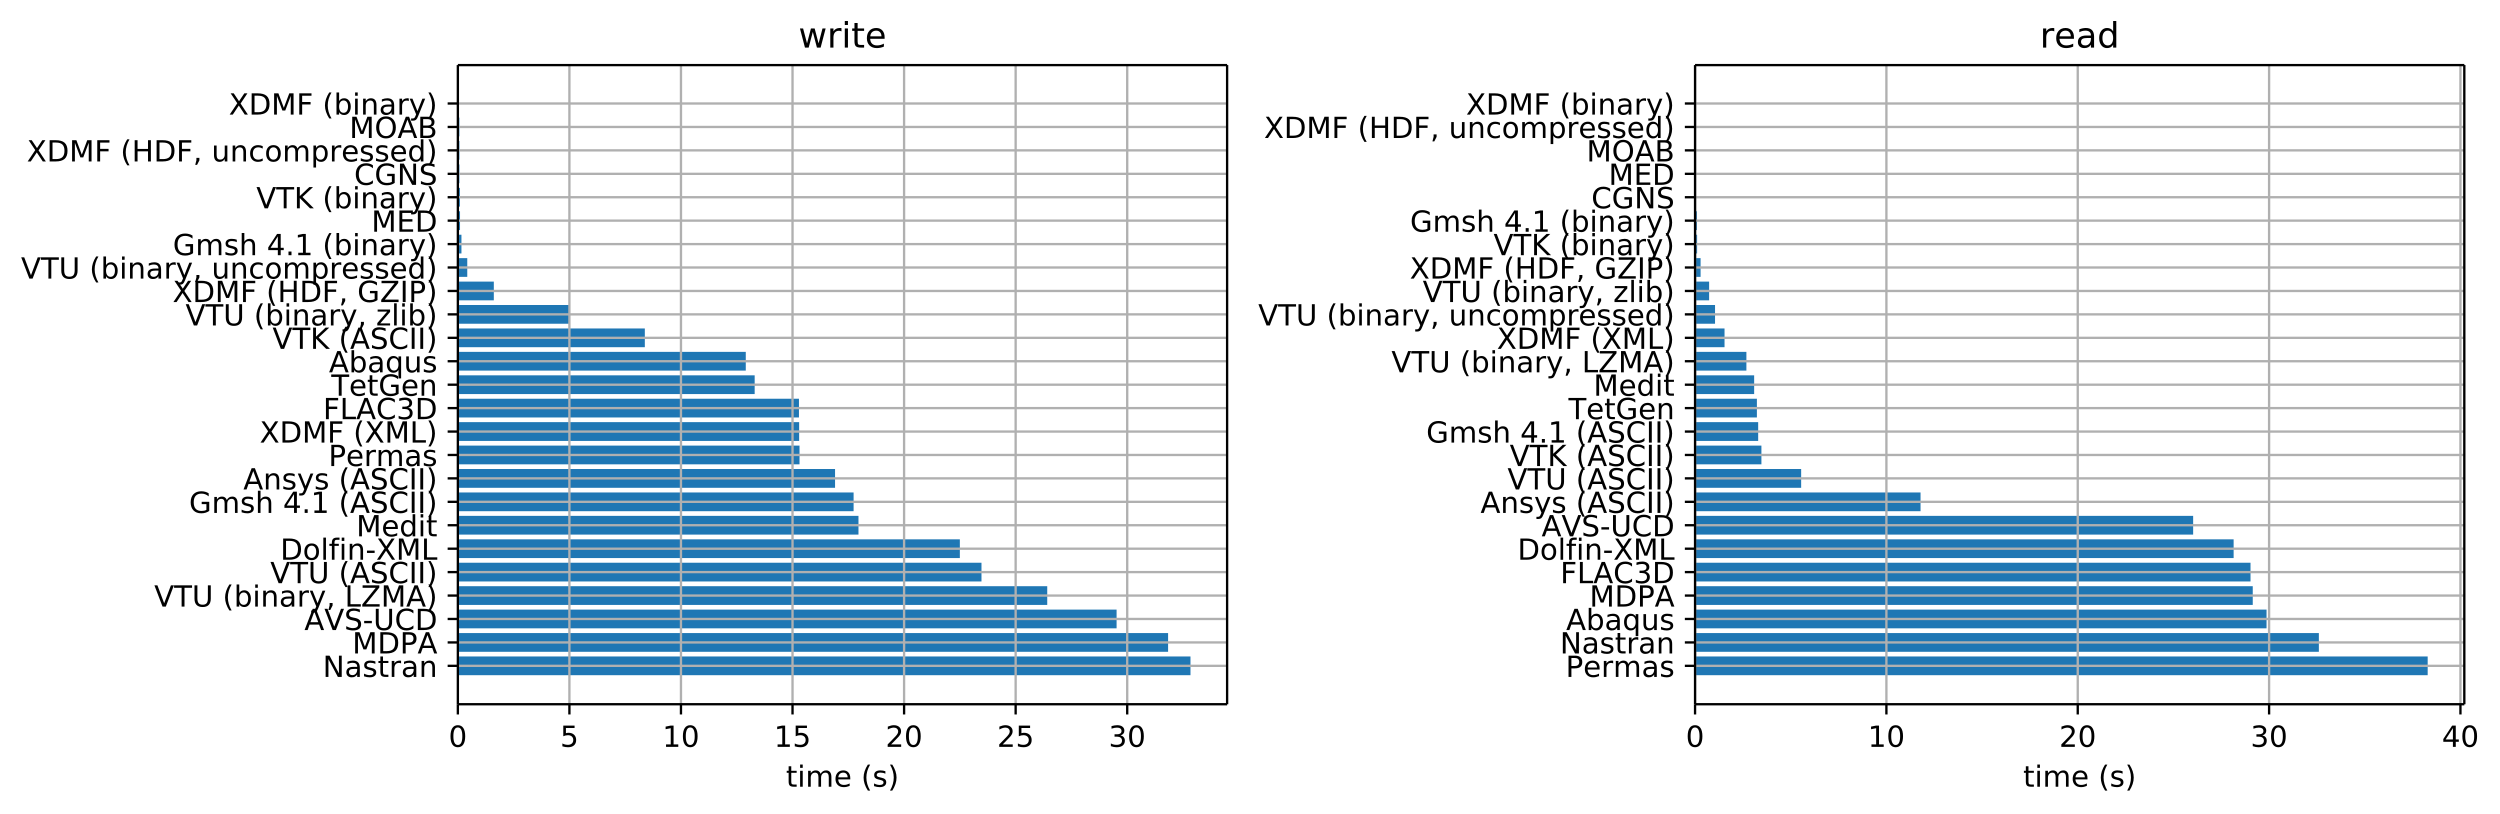 <svg height="372.046" viewBox="0 0 857.206 279.034" width="1142.941" xmlns="http://www.w3.org/2000/svg" xmlns:xlink="http://www.w3.org/1999/xlink"><defs><style>*{stroke-linecap:butt;stroke-linejoin:round}</style></defs><g id="figure_1"><path d="M0 279.034h857.206V0H0z" fill="none" id="patch_1"/><g id="axes_1"><path d="M156.99 241.478h263.764V22.318H156.989z" fill="none" id="patch_2"/><path clip-path="url(#p3a7c3b9c82)" d="M156.99 231.516h251.204v-6.427H156.989z" fill="#1f77b4" id="patch_3"/><path clip-path="url(#p3a7c3b9c82)" d="M156.99 223.483h243.53v-6.427H156.99z" fill="#1f77b4" id="patch_4"/><path clip-path="url(#p3a7c3b9c82)" d="M156.99 215.449h225.869v-6.427h-225.87z" fill="#1f77b4" id="patch_5"/><path clip-path="url(#p3a7c3b9c82)" d="M156.99 207.415h202.087v-6.427H156.989z" fill="#1f77b4" id="patch_6"/><path clip-path="url(#p3a7c3b9c82)" d="M156.99 199.381h179.542v-6.427H156.989z" fill="#1f77b4" id="patch_7"/><path clip-path="url(#p3a7c3b9c82)" d="M156.99 191.348h172.124v-6.427H156.989z" fill="#1f77b4" id="patch_8"/><path clip-path="url(#p3a7c3b9c82)" d="M156.99 183.314h137.364v-6.427H156.989z" fill="#1f77b4" id="patch_9"/><path clip-path="url(#p3a7c3b9c82)" d="M156.99 175.28h135.693v-6.427H156.99z" fill="#1f77b4" id="patch_10"/><path clip-path="url(#p3a7c3b9c82)" d="M156.99 167.247h129.335v-6.427H156.989z" fill="#1f77b4" id="patch_11"/><path clip-path="url(#p3a7c3b9c82)" d="M156.99 159.213h117.153v-6.427H156.989z" fill="#1f77b4" id="patch_12"/><path clip-path="url(#p3a7c3b9c82)" d="M156.99 151.18h117.024v-6.428H156.99z" fill="#1f77b4" id="patch_13"/><path clip-path="url(#p3a7c3b9c82)" d="M156.99 143.145h116.955v-6.427H156.99z" fill="#1f77b4" id="patch_14"/><path clip-path="url(#p3a7c3b9c82)" d="M156.99 135.112h101.773v-6.427H156.99z" fill="#1f77b4" id="patch_15"/><path clip-path="url(#p3a7c3b9c82)" d="M156.99 127.078h98.723v-6.427h-98.724z" fill="#1f77b4" id="patch_16"/><path clip-path="url(#p3a7c3b9c82)" d="M156.99 119.044H221.1v-6.427H156.99z" fill="#1f77b4" id="patch_17"/><path clip-path="url(#p3a7c3b9c82)" d="M156.99 111.01h38.4v-6.427h-38.4z" fill="#1f77b4" id="patch_18"/><path clip-path="url(#p3a7c3b9c82)" d="M156.99 102.977h12.332V96.55h-12.333z" fill="#1f77b4" id="patch_19"/><path clip-path="url(#p3a7c3b9c82)" d="M156.99 94.943h3.225v-6.427h-3.226z" fill="#1f77b4" id="patch_20"/><path clip-path="url(#p3a7c3b9c82)" d="M156.99 86.91h1.232v-6.428h-1.233z" fill="#1f77b4" id="patch_21"/><path clip-path="url(#p3a7c3b9c82)" d="M156.99 78.876h.743v-6.427h-.744z" fill="#1f77b4" id="patch_22"/><path clip-path="url(#p3a7c3b9c82)" d="M156.99 70.842h.707v-6.427h-.708z" fill="#1f77b4" id="patch_23"/><path clip-path="url(#p3a7c3b9c82)" d="M156.99 62.808h.527v-6.427h-.528z" fill="#1f77b4" id="patch_24"/><path clip-path="url(#p3a7c3b9c82)" d="M156.99 54.774h.527v-6.427h-.528z" fill="#1f77b4" id="patch_25"/><path clip-path="url(#p3a7c3b9c82)" d="M156.99 46.74h.518v-6.426h-.519z" fill="#1f77b4" id="patch_26"/><path clip-path="url(#p3a7c3b9c82)" d="M156.99 38.707h.38V32.28h-.38z" fill="#1f77b4" id="patch_27"/><g id="matplotlib.axis_1"><g id="xtick_1"><path clip-path="url(#p3a7c3b9c82)" d="M156.99 241.478V22.318" fill="none" stroke="#b0b0b0" stroke-linecap="square" stroke-width=".8" id="line2d_1"/><g id="line2d_2"><defs><path d="M0 0v3.5" id="md5140e77dd" stroke="#000" stroke-width=".8"/></defs><use x="156.989" xlink:href="#md5140e77dd" y="241.478" stroke="#000" stroke-width=".8"/></g><g id="text_1"><defs><path d="M31.781 66.406q-7.61 0-11.453-7.5Q16.5 51.422 16.5 36.375q0-14.984 3.828-22.484 3.844-7.5 11.453-7.5 7.672 0 11.5 7.5 3.844 7.5 3.844 22.484 0 15.047-3.844 22.531-3.828 7.5-11.5 7.5zm0 7.813q12.266 0 18.735-9.703 6.468-9.688 6.468-28.141 0-18.406-6.468-28.11-6.47-9.687-18.735-9.687-12.25 0-18.718 9.688-6.47 9.703-6.47 28.109 0 18.453 6.47 28.14Q19.53 74.22 31.78 74.22z" id="DejaVuSans-48"/></defs><use xlink:href="#DejaVuSans-48" transform="matrix(.1 0 0 -.1 153.808 256.077)"/></g></g><g id="xtick_2"><path clip-path="url(#p3a7c3b9c82)" d="M195.24 241.478V22.318" fill="none" stroke="#b0b0b0" stroke-linecap="square" stroke-width=".8" id="line2d_3"/><use x="195.241" xlink:href="#md5140e77dd" y="241.478" stroke="#000" stroke-width=".8" id="line2d_4"/><g id="text_2"><defs><path d="M10.797 72.906h38.719v-8.312H19.828v-17.86q2.14.735 4.281 1.094 2.157.36 4.313.36 12.203 0 19.328-6.688 7.14-6.688 7.14-18.11 0-11.765-7.328-18.296-7.328-6.516-20.656-6.516-4.593 0-9.36.781-4.75.782-9.827 2.344v9.922q4.39-2.39 9.078-3.563 4.687-1.171 9.906-1.171 8.453 0 13.375 4.437 4.938 4.438 4.938 12.063 0 7.609-4.938 12.047-4.922 4.453-13.375 4.453-3.953 0-7.89-.875-3.922-.875-8.016-2.735z" id="DejaVuSans-53"/></defs><use xlink:href="#DejaVuSans-53" transform="matrix(.1 0 0 -.1 192.06 256.077)"/></g></g><g id="xtick_3"><path clip-path="url(#p3a7c3b9c82)" d="M233.492 241.478V22.318" fill="none" stroke="#b0b0b0" stroke-linecap="square" stroke-width=".8" id="line2d_5"/><use x="233.492" xlink:href="#md5140e77dd" y="241.478" stroke="#000" stroke-width=".8" id="line2d_6"/><g id="text_3"><defs><path d="M12.406 8.297h16.11v55.625l-17.532-3.516v8.985l17.438 3.515h9.86V8.296H54.39V0H12.406z" id="DejaVuSans-49"/></defs><g transform="matrix(.1 0 0 -.1 227.13 256.077)"><use xlink:href="#DejaVuSans-49"/><use x="63.623" xlink:href="#DejaVuSans-48"/></g></g></g><g id="xtick_4"><path clip-path="url(#p3a7c3b9c82)" d="M271.744 241.478V22.318" fill="none" stroke="#b0b0b0" stroke-linecap="square" stroke-width=".8" id="line2d_7"/><use x="271.744" xlink:href="#md5140e77dd" y="241.478" stroke="#000" stroke-width=".8" id="line2d_8"/><g transform="matrix(.1 0 0 -.1 265.381 256.077)" id="text_4"><use xlink:href="#DejaVuSans-49"/><use x="63.623" xlink:href="#DejaVuSans-53"/></g></g><g id="xtick_5"><path clip-path="url(#p3a7c3b9c82)" d="M309.996 241.478V22.318" fill="none" stroke="#b0b0b0" stroke-linecap="square" stroke-width=".8" id="line2d_9"/><use x="309.996" xlink:href="#md5140e77dd" y="241.478" stroke="#000" stroke-width=".8" id="line2d_10"/><g id="text_5"><defs><path d="M19.188 8.297h34.421V0H7.33v8.297q5.609 5.812 15.296 15.594 9.703 9.797 12.188 12.64 4.734 5.313 6.609 9 1.89 3.688 1.89 7.25 0 5.813-4.078 9.469-4.078 3.672-10.625 3.672-4.64 0-9.797-1.61-5.14-1.609-11-4.89v9.969Q13.767 71.78 18.938 73q5.188 1.219 9.485 1.219 11.328 0 18.062-5.672 6.735-5.656 6.735-15.125 0-4.5-1.688-8.531-1.672-4.016-6.125-9.485-1.218-1.422-7.765-8.187-6.532-6.766-18.453-18.922z" id="DejaVuSans-50"/></defs><g transform="matrix(.1 0 0 -.1 303.633 256.077)"><use xlink:href="#DejaVuSans-50"/><use x="63.623" xlink:href="#DejaVuSans-48"/></g></g></g><g id="xtick_6"><path clip-path="url(#p3a7c3b9c82)" d="M348.247 241.478V22.318" fill="none" stroke="#b0b0b0" stroke-linecap="square" stroke-width=".8" id="line2d_11"/><use x="348.247" xlink:href="#md5140e77dd" y="241.478" stroke="#000" stroke-width=".8" id="line2d_12"/><g transform="matrix(.1 0 0 -.1 341.885 256.077)" id="text_6"><use xlink:href="#DejaVuSans-50"/><use x="63.623" xlink:href="#DejaVuSans-53"/></g></g><g id="xtick_7"><path clip-path="url(#p3a7c3b9c82)" d="M386.499 241.478V22.318" fill="none" stroke="#b0b0b0" stroke-linecap="square" stroke-width=".8" id="line2d_13"/><use x="386.499" xlink:href="#md5140e77dd" y="241.478" stroke="#000" stroke-width=".8" id="line2d_14"/><g id="text_7"><defs><path d="M40.578 39.313Q47.656 37.797 51.625 33q3.984-4.781 3.984-11.813 0-10.78-7.422-16.703-7.421-5.906-21.093-5.906-4.578 0-9.438.906-4.86.907-10.031 2.72v9.515q4.094-2.39 8.969-3.61 4.89-1.218 10.218-1.218 9.266 0 14.125 3.656 4.86 3.656 4.86 10.64 0 6.454-4.516 10.079-4.515 3.64-12.562 3.64h-8.5v8.11h8.89q7.266 0 11.125 2.906 3.86 2.906 3.86 8.375 0 5.61-3.985 8.61-3.968 3.015-11.39 3.015-4.063 0-8.703-.89-4.641-.876-10.203-2.72v8.782q5.624 1.562 10.53 2.344 4.907.78 9.25.78 11.235 0 17.766-5.109 6.547-5.093 6.547-13.78 0-6.063-3.468-10.235-3.47-4.172-9.86-5.782z" id="DejaVuSans-51"/></defs><g transform="matrix(.1 0 0 -.1 380.136 256.077)"><use xlink:href="#DejaVuSans-51"/><use x="63.623" xlink:href="#DejaVuSans-48"/></g></g></g><g id="text_8"><defs><path d="M18.313 70.219V54.688h18.5v-6.985h-18.5V18.016q0-6.688 1.828-8.594 1.828-1.906 7.453-1.906h9.218V0h-9.218q-10.407 0-14.36 3.875-3.953 3.89-3.953 14.14v29.688H2.687v6.984h6.594V70.22z" id="DejaVuSans-116"/><path d="M9.422 54.688h8.984V0H9.422zm0 21.296h8.984v-11.39H9.422z" id="DejaVuSans-105"/><path d="M52 44.188q3.375 6.062 8.063 8.937Q64.75 56 71.093 56q8.548 0 13.188-5.984 4.64-5.97 4.64-17V0h-9.03v32.719q0 7.86-2.797 11.656-2.781 3.813-8.485 3.813-6.984 0-11.046-4.641-4.047-4.625-4.047-12.64V0h-9.032v32.719q0 7.906-2.78 11.687-2.782 3.782-8.595 3.782-6.89 0-10.953-4.657-4.047-4.656-4.047-12.625V0H9.08v54.688h9.03v-8.5q3.078 5.03 7.375 7.421Q29.781 56 35.687 56q5.97 0 10.141-3.031Q50 49.953 52 44.187z" id="DejaVuSans-109"/><path d="M56.203 29.594v-4.39H14.891q.593-9.282 5.593-14.142 5-4.859 13.938-4.859 5.172 0 10.031 1.266 4.86 1.265 9.656 3.812v-8.5Q49.266.734 44.187-.344 39.11-1.422 33.892-1.422q-13.094 0-20.735 7.61-7.64 7.625-7.64 20.625 0 13.421 7.25 21.296Q20.016 56 32.328 56q11.031 0 17.453-7.11 6.422-7.093 6.422-19.296zm-8.984 2.64q-.094 7.36-4.125 11.75-4.032 4.407-10.672 4.407-7.516 0-12.031-4.25-4.516-4.25-5.203-11.97z" id="DejaVuSans-101"/><path d="M31 75.875q-6.531-11.219-9.719-22.219-3.172-10.984-3.172-22.265 0-11.266 3.203-22.328Q24.517-2 31-13.188h-7.813Q15.875-1.704 12.235 9.375q-3.64 11.078-3.64 22.016 0 10.89 3.61 21.922 3.624 11.046 10.983 22.562z" id="DejaVuSans-40"/><path d="M44.281 53.078v-8.5q-3.797 1.953-7.906 2.922-4.094.984-8.5.984-6.688 0-10.031-2.047-3.344-2.046-3.344-6.156 0-3.125 2.39-4.906 2.391-1.781 9.626-3.39l3.078-.688q9.562-2.047 13.593-5.781 4.032-3.735 4.032-10.422 0-7.625-6.032-12.078-6.03-4.438-16.578-4.438-4.39 0-9.156.86Q10.688.296 5.422 2v9.281q4.984-2.594 9.812-3.89 4.829-1.282 9.579-1.282 6.343 0 9.75 2.172 3.421 2.172 3.421 6.125 0 3.656-2.468 5.61-2.453 1.953-10.813 3.765l-3.125.735q-8.344 1.75-12.062 5.39-3.704 3.64-3.704 9.985 0 7.718 5.47 11.906Q16.75 56 26.811 56q4.97 0 9.36-.734 4.406-.72 8.11-2.188z" id="DejaVuSans-115"/><path d="M8.016 75.875h7.812q7.313-11.516 10.953-22.563 3.64-11.03 3.64-21.921 0-10.938-3.64-22.016-3.64-11.078-10.953-22.563H8.016Q14.5-2 17.703 9.063q3.203 11.063 3.203 22.329 0 11.28-3.203 22.265-3.203 11-9.687 22.219z" id="DejaVuSans-41"/></defs><g transform="matrix(.1 0 0 -.1 269.48 269.755)"><use xlink:href="#DejaVuSans-116"/><use x="39.209" xlink:href="#DejaVuSans-105"/><use x="66.992" xlink:href="#DejaVuSans-109"/><use x="164.404" xlink:href="#DejaVuSans-101"/><use x="225.928" xlink:href="#DejaVuSans-32"/><use x="257.715" xlink:href="#DejaVuSans-40"/><use x="296.729" xlink:href="#DejaVuSans-115"/><use x="348.828" xlink:href="#DejaVuSans-41"/></g></g></g><g id="matplotlib.axis_2"><g id="ytick_1"><path clip-path="url(#p3a7c3b9c82)" d="M156.99 228.303h263.764" fill="none" stroke="#b0b0b0" stroke-linecap="square" stroke-width=".8" id="line2d_15"/><g id="line2d_16"><defs><path d="M0 0h-3.5" id="m3fc9b60fdd" stroke="#000" stroke-width=".8"/></defs><use x="156.989" xlink:href="#m3fc9b60fdd" y="228.303" stroke="#000" stroke-width=".8"/></g><g id="text_9"><defs><path d="M9.813 72.906h13.28l32.329-60.984v60.984h9.562V0h-13.28L19.39 60.984V0H9.813z" id="DejaVuSans-78"/><path d="M34.281 27.484q-10.89 0-15.093-2.484-4.204-2.484-4.204-8.5 0-4.781 3.157-7.594 3.156-2.797 8.562-2.797 7.485 0 12 5.297 4.516 5.297 4.516 14.078v2zm17.922 3.72V0H43.22v8.297Q40.14 3.328 35.547.953q-4.594-2.375-11.234-2.375-8.391 0-13.36 4.719Q6 8.016 6 15.922q0 9.219 6.172 13.906 6.187 4.688 18.437 4.688h12.61v.89q0 6.203-4.078 9.594-4.078 3.39-11.453 3.39-4.688 0-9.141-1.124-4.438-1.125-8.531-3.375v8.312q4.921 1.906 9.562 2.844 4.64.953 9.031.953 11.875 0 17.735-6.156 5.86-6.14 5.86-18.64z" id="DejaVuSans-97"/><path d="M41.11 46.297q-1.516.875-3.297 1.281Q36.03 48 33.89 48q-7.625 0-11.703-4.953-4.079-4.953-4.079-14.234V0H9.08v54.688h9.03v-8.5q2.844 4.984 7.375 7.39Q30.031 56 36.531 56q.922 0 2.047-.125 1.125-.11 2.484-.36z" id="DejaVuSans-114"/><path d="M54.89 33.016V0h-8.984v32.719q0 7.765-3.031 11.61-3.031 3.858-9.078 3.858-7.281 0-11.484-4.64-4.204-4.625-4.204-12.64V0H9.08v54.688h9.03v-8.5q3.235 4.937 7.594 7.374Q30.078 56 35.797 56q9.422 0 14.25-5.828 4.844-5.828 4.844-17.156z" id="DejaVuSans-110"/></defs><g transform="matrix(.1 0 0 -.1 110.673 232.102)"><use xlink:href="#DejaVuSans-78"/><use x="74.805" xlink:href="#DejaVuSans-97"/><use x="136.084" xlink:href="#DejaVuSans-115"/><use x="188.184" xlink:href="#DejaVuSans-116"/><use x="227.393" xlink:href="#DejaVuSans-114"/><use x="268.506" xlink:href="#DejaVuSans-97"/><use x="329.785" xlink:href="#DejaVuSans-110"/></g></g></g><g id="ytick_2"><path clip-path="url(#p3a7c3b9c82)" d="M156.99 220.27h263.764" fill="none" stroke="#b0b0b0" stroke-linecap="square" stroke-width=".8" id="line2d_17"/><use x="156.989" xlink:href="#m3fc9b60fdd" y="220.269" stroke="#000" stroke-width=".8" id="line2d_18"/><g id="text_10"><defs><path d="M9.813 72.906h14.703l18.593-49.61 18.703 49.61h14.704V0H66.89v64.016l-18.797-50h-9.907l-18.796 50V0H9.813z" id="DejaVuSans-77"/><path d="M19.672 64.797V8.109h11.922q15.093 0 22.093 6.829 7 6.843 7 21.593 0 14.64-7 21.453-7 6.813-22.093 6.813zm-9.86 8.11h20.266q21.188 0 31.094-8.813 9.922-8.813 9.922-27.563 0-18.86-9.969-27.703Q51.172 0 30.078 0H9.813z" id="DejaVuSans-68"/><path d="M19.672 64.797v-27.39h12.406q6.89 0 10.64 3.562 3.766 3.562 3.766 10.156 0 6.547-3.765 10.11-3.75 3.562-10.64 3.562zm-9.86 8.11h22.266q12.266 0 18.531-5.548 6.282-5.546 6.282-16.234 0-10.797-6.282-16.313-6.265-5.515-18.53-5.515H19.671V0h-9.86z" id="DejaVuSans-80"/><path d="M34.188 63.188L20.797 26.906h26.812zm-5.579 9.718h11.188L67.578 0h-10.25l-6.64 18.703h-32.86L11.188 0H.78z" id="DejaVuSans-65"/></defs><g transform="matrix(.1 0 0 -.1 120.8 224.068)"><use xlink:href="#DejaVuSans-77"/><use x="86.279" xlink:href="#DejaVuSans-68"/><use x="163.281" xlink:href="#DejaVuSans-80"/><use x="223.49" xlink:href="#DejaVuSans-65"/></g></g></g><g id="ytick_3"><path clip-path="url(#p3a7c3b9c82)" d="M156.99 212.235h263.764" fill="none" stroke="#b0b0b0" stroke-linecap="square" stroke-width=".8" id="line2d_19"/><use x="156.989" xlink:href="#m3fc9b60fdd" y="212.235" stroke="#000" stroke-width=".8" id="line2d_20"/><g id="text_11"><defs><path d="M28.61 0L.78 72.906h10.297l23.11-61.375 23.14 61.375h10.25L39.797 0z" id="DejaVuSans-86"/><path d="M53.516 70.516V60.89q-5.61 2.687-10.594 4-4.984 1.328-9.625 1.328-8.047 0-12.422-3.125t-4.375-8.89q0-4.845 2.906-7.313 2.907-2.453 11.016-3.97l5.953-1.218q11.031-2.11 16.281-7.406 5.25-5.297 5.25-14.172 0-10.61-7.11-16.078-7.093-5.469-20.812-5.469-5.172 0-11.015 1.172Q13.14.922 6.89 3.219v10.156q6-3.36 11.765-5.078 5.766-1.703 11.328-1.703 8.438 0 13.032 3.312 4.593 3.328 4.593 9.485 0 5.359-3.297 8.39-3.296 3.032-10.812 4.547L27.484 33.5q-11.03 2.188-15.968 6.875-4.922 4.688-4.922 13.047 0 9.672 6.812 15.234 6.813 5.563 18.766 5.563 5.14 0 10.453-.938 5.328-.922 10.89-2.765z" id="DejaVuSans-83"/><path d="M4.89 31.39h26.313v-8H4.891z" id="DejaVuSans-45"/><path d="M8.688 72.906h9.921V28.61q0-11.718 4.235-16.875 4.25-5.14 13.781-5.14 9.469 0 13.719 5.14 4.25 5.157 4.25 16.875v44.297H64.5V27.391q0-14.25-7.063-21.532-7.046-7.28-20.812-7.28-13.828 0-20.89 7.28-7.047 7.282-7.047 21.532z" id="DejaVuSans-85"/><path d="M64.406 67.281v-10.39q-4.984 4.64-10.625 6.922-5.64 2.296-11.984 2.296-12.5 0-19.14-7.64-6.641-7.64-6.641-22.094 0-14.406 6.64-22.047 6.64-7.64 19.14-7.64 6.345 0 11.985 2.296 5.64 2.297 10.625 6.938V5.609Q59.234 2.094 53.437.33q-5.78-1.75-12.218-1.75-16.563 0-26.094 10.124-9.516 10.14-9.516 27.672 0 17.578 9.516 27.703 9.531 10.14 26.094 10.14 6.531 0 12.312-1.734 5.797-1.734 10.875-5.203z" id="DejaVuSans-67"/></defs><g transform="matrix(.1 0 0 -.1 104.36 216.035)"><use xlink:href="#DejaVuSans-65"/><use x="68.314" xlink:href="#DejaVuSans-86"/><use x="136.723" xlink:href="#DejaVuSans-83"/><use x="200.199" xlink:href="#DejaVuSans-45"/><use x="236.283" xlink:href="#DejaVuSans-85"/><use x="309.477" xlink:href="#DejaVuSans-67"/><use x="379.301" xlink:href="#DejaVuSans-68"/></g></g></g><g id="ytick_4"><path clip-path="url(#p3a7c3b9c82)" d="M156.99 204.202h263.764" fill="none" stroke="#b0b0b0" stroke-linecap="square" stroke-width=".8" id="line2d_21"/><use x="156.989" xlink:href="#m3fc9b60fdd" y="204.202" stroke="#000" stroke-width=".8" id="line2d_22"/><g id="text_12"><defs><path d="M-.297 72.906h61.672v-8.312H35.5V0h-9.906v64.594H-.296z" id="DejaVuSans-84"/><path d="M48.688 27.297q0 9.906-4.079 15.547-4.078 5.64-11.203 5.64-7.14 0-11.218-5.64-4.079-5.64-4.079-15.547 0-9.906 4.078-15.547 4.079-5.64 11.22-5.64 7.124 0 11.202 5.64t4.078 15.547zM18.108 46.39q2.844 4.875 7.157 7.234Q29.594 56 35.594 56q9.968 0 16.187-7.906 6.235-7.907 6.235-20.797T51.78 6.484q-6.218-7.906-16.187-7.906-6 0-10.328 2.375-4.313 2.375-7.157 7.25V0H9.08v75.984h9.03z" id="DejaVuSans-98"/><path d="M32.172-5.078q-3.797-9.766-7.422-12.735-3.61-2.984-9.656-2.984H7.906v7.516h5.282q3.703 0 5.75 1.765Q21-9.766 23.483-3.219l1.61 4.094-22.11 53.813H12.5l17.094-42.766 17.093 42.766h9.516z" id="DejaVuSans-121"/><path d="M11.719 12.406h10.297V4l-8-15.625H7.719l4 15.625z" id="DejaVuSans-44"/><path d="M9.813 72.906h9.859V8.296h35.5V0H9.812z" id="DejaVuSans-76"/><path d="M5.61 72.906h57.28v-7.531L16.798 8.297h47.219V0H4.5v7.516l46.094 57.078H5.609z" id="DejaVuSans-90"/></defs><g transform="matrix(.1 0 0 -.1 52.872 208)"><use xlink:href="#DejaVuSans-86"/><use x="68.408" xlink:href="#DejaVuSans-84"/><use x="129.492" xlink:href="#DejaVuSans-85"/><use x="202.686" xlink:href="#DejaVuSans-32"/><use x="234.473" xlink:href="#DejaVuSans-40"/><use x="273.486" xlink:href="#DejaVuSans-98"/><use x="336.963" xlink:href="#DejaVuSans-105"/><use x="364.746" xlink:href="#DejaVuSans-110"/><use x="428.125" xlink:href="#DejaVuSans-97"/><use x="489.404" xlink:href="#DejaVuSans-114"/><use x="530.518" xlink:href="#DejaVuSans-121"/><use x="589.697" xlink:href="#DejaVuSans-44"/><use x="621.484" xlink:href="#DejaVuSans-32"/><use x="653.271" xlink:href="#DejaVuSans-76"/><use x="708.984" xlink:href="#DejaVuSans-90"/><use x="777.49" xlink:href="#DejaVuSans-77"/><use x="863.77" xlink:href="#DejaVuSans-65"/><use x="932.178" xlink:href="#DejaVuSans-41"/></g></g></g><g id="ytick_5"><path clip-path="url(#p3a7c3b9c82)" d="M156.99 196.168h263.764" fill="none" stroke="#b0b0b0" stroke-linecap="square" stroke-width=".8" id="line2d_23"/><use x="156.989" xlink:href="#m3fc9b60fdd" y="196.168" stroke="#000" stroke-width=".8" id="line2d_24"/><g id="text_13"><defs><path d="M9.813 72.906h9.859V0h-9.86z" id="DejaVuSans-73"/></defs><g transform="matrix(.1 0 0 -.1 92.669 199.967)"><use xlink:href="#DejaVuSans-86"/><use x="68.408" xlink:href="#DejaVuSans-84"/><use x="129.492" xlink:href="#DejaVuSans-85"/><use x="202.686" xlink:href="#DejaVuSans-32"/><use x="234.473" xlink:href="#DejaVuSans-40"/><use x="273.486" xlink:href="#DejaVuSans-65"/><use x="341.895" xlink:href="#DejaVuSans-83"/><use x="405.371" xlink:href="#DejaVuSans-67"/><use x="475.195" xlink:href="#DejaVuSans-73"/><use x="504.688" xlink:href="#DejaVuSans-73"/><use x="534.18" xlink:href="#DejaVuSans-41"/></g></g></g><g id="ytick_6"><path clip-path="url(#p3a7c3b9c82)" d="M156.99 188.134h263.764" fill="none" stroke="#b0b0b0" stroke-linecap="square" stroke-width=".8" id="line2d_25"/><use x="156.989" xlink:href="#m3fc9b60fdd" y="188.134" stroke="#000" stroke-width=".8" id="line2d_26"/><g id="text_14"><defs><path d="M30.61 48.39q-7.22 0-11.422-5.64-4.204-5.64-4.204-15.453 0-9.813 4.172-15.453 4.188-5.64 11.453-5.64 7.188 0 11.375 5.655 4.203 5.672 4.203 15.438 0 9.719-4.203 15.406-4.187 5.688-11.375 5.688zm0 7.61q11.718 0 18.406-7.625 6.703-7.61 6.703-21.078 0-13.422-6.703-21.078-6.688-7.64-18.407-7.64-11.765 0-18.437 7.64-6.656 7.656-6.656 21.078 0 13.469 6.656 21.078Q18.844 56 30.609 56z" id="DejaVuSans-111"/><path d="M9.422 75.984h8.984V0H9.422z" id="DejaVuSans-108"/><path d="M37.11 75.984V68.5h-8.594q-4.828 0-6.72-1.953-1.874-1.953-1.874-7.031v-4.828h14.797v-6.985H19.922V0H10.89v47.703H2.297v6.984h8.594V58.5q0 9.125 4.25 13.297 4.25 4.187 13.468 4.187z" id="DejaVuSans-102"/><path d="M6.297 72.906H16.89l18.125-27.11 18.203 27.11h10.593L40.376 37.891 65.375 0H54.781l-20.5 31L13.625 0H2.985L29 38.922z" id="DejaVuSans-88"/></defs><g transform="matrix(.1 0 0 -.1 96.106 191.933)"><use xlink:href="#DejaVuSans-68"/><use x="77.002" xlink:href="#DejaVuSans-111"/><use x="138.184" xlink:href="#DejaVuSans-108"/><use x="165.967" xlink:href="#DejaVuSans-102"/><use x="201.172" xlink:href="#DejaVuSans-105"/><use x="228.955" xlink:href="#DejaVuSans-110"/><use x="292.334" xlink:href="#DejaVuSans-45"/><use x="328.34" xlink:href="#DejaVuSans-88"/><use x="396.846" xlink:href="#DejaVuSans-77"/><use x="483.125" xlink:href="#DejaVuSans-76"/></g></g></g><g id="ytick_7"><path clip-path="url(#p3a7c3b9c82)" d="M156.99 180.1h263.764" fill="none" stroke="#b0b0b0" stroke-linecap="square" stroke-width=".8" id="line2d_27"/><use x="156.989" xlink:href="#m3fc9b60fdd" y="180.1" stroke="#000" stroke-width=".8" id="line2d_28"/><g id="text_15"><defs><path d="M45.406 46.39v29.594h8.985V0h-8.985v8.203Q42.578 3.328 38.25.953q-4.313-2.375-10.375-2.375-9.906 0-16.14 7.906-6.22 7.922-6.22 20.813 0 12.89 6.22 20.797Q17.968 56 27.874 56q6.063 0 10.375-2.375 4.328-2.36 7.156-7.234zm-30.61-19.093q0-9.906 4.079-15.547 4.078-5.64 11.203-5.64 7.125 0 11.219 5.64 4.11 5.64 4.11 15.547 0 9.906-4.11 15.547-4.094 5.64-11.219 5.64-7.125 0-11.203-5.64-4.078-5.64-4.078-15.547z" id="DejaVuSans-100"/></defs><g transform="matrix(.1 0 0 -.1 122.16 183.9)"><use xlink:href="#DejaVuSans-77"/><use x="86.279" xlink:href="#DejaVuSans-101"/><use x="147.803" xlink:href="#DejaVuSans-100"/><use x="211.279" xlink:href="#DejaVuSans-105"/><use x="239.063" xlink:href="#DejaVuSans-116"/></g></g></g><g id="ytick_8"><path clip-path="url(#p3a7c3b9c82)" d="M156.99 172.067h263.764" fill="none" stroke="#b0b0b0" stroke-linecap="square" stroke-width=".8" id="line2d_29"/><use x="156.989" xlink:href="#m3fc9b60fdd" y="172.067" stroke="#000" stroke-width=".8" id="line2d_30"/><g id="text_16"><defs><path d="M59.516 10.406v19.578h-16.11v8.11h25.875V6.78Q63.578 2.734 56.687.656 49.813-1.422 42-1.422q-17.094 0-26.75 9.985-9.64 10-9.64 27.812 0 17.875 9.64 27.86 9.656 9.984 26.75 9.984 7.125 0 13.547-1.766 6.422-1.75 11.844-5.172v-10.5q-5.47 4.64-11.625 6.985-6.157 2.343-12.938 2.343-13.39 0-20.11-7.468-6.702-7.47-6.702-22.266 0-14.75 6.703-22.219 6.718-7.469 20.11-7.469 5.218 0 9.312.907 4.109.906 7.375 2.812z" id="DejaVuSans-71"/><path d="M54.89 33.016V0h-8.984v32.719q0 7.765-3.031 11.61-3.031 3.858-9.078 3.858-7.281 0-11.484-4.64-4.204-4.625-4.204-12.64V0H9.08v75.984h9.03V46.188q3.235 4.937 7.594 7.374Q30.078 56 35.797 56q9.422 0 14.25-5.828 4.844-5.828 4.844-17.156z" id="DejaVuSans-104"/><path d="M37.797 64.313L12.89 25.39h24.906zm-2.594 8.593H47.61V25.391h10.407v-8.203H47.609V0h-9.812v17.188H4.89v9.515z" id="DejaVuSans-52"/><path d="M10.688 12.406H21V0H10.687z" id="DejaVuSans-46"/></defs><g transform="matrix(.1 0 0 -.1 64.819 175.866)"><use xlink:href="#DejaVuSans-71"/><use x="77.49" xlink:href="#DejaVuSans-109"/><use x="174.902" xlink:href="#DejaVuSans-115"/><use x="227.002" xlink:href="#DejaVuSans-104"/><use x="290.381" xlink:href="#DejaVuSans-32"/><use x="322.168" xlink:href="#DejaVuSans-52"/><use x="385.791" xlink:href="#DejaVuSans-46"/><use x="417.578" xlink:href="#DejaVuSans-49"/><use x="481.201" xlink:href="#DejaVuSans-32"/><use x="512.988" xlink:href="#DejaVuSans-40"/><use x="552.002" xlink:href="#DejaVuSans-65"/><use x="620.41" xlink:href="#DejaVuSans-83"/><use x="683.887" xlink:href="#DejaVuSans-67"/><use x="753.711" xlink:href="#DejaVuSans-73"/><use x="783.203" xlink:href="#DejaVuSans-73"/><use x="812.695" xlink:href="#DejaVuSans-41"/></g></g></g><g id="ytick_9"><path clip-path="url(#p3a7c3b9c82)" d="M156.99 164.033h263.764" fill="none" stroke="#b0b0b0" stroke-linecap="square" stroke-width=".8" id="line2d_31"/><use x="156.989" xlink:href="#m3fc9b60fdd" y="164.033" stroke="#000" stroke-width=".8" id="line2d_32"/><g transform="matrix(.1 0 0 -.1 83.42 167.832)" id="text_17"><use xlink:href="#DejaVuSans-65"/><use x="68.408" xlink:href="#DejaVuSans-110"/><use x="131.787" xlink:href="#DejaVuSans-115"/><use x="183.887" xlink:href="#DejaVuSans-121"/><use x="243.066" xlink:href="#DejaVuSans-115"/><use x="295.166" xlink:href="#DejaVuSans-32"/><use x="326.953" xlink:href="#DejaVuSans-40"/><use x="365.967" xlink:href="#DejaVuSans-65"/><use x="434.375" xlink:href="#DejaVuSans-83"/><use x="497.852" xlink:href="#DejaVuSans-67"/><use x="567.676" xlink:href="#DejaVuSans-73"/><use x="597.168" xlink:href="#DejaVuSans-73"/><use x="626.66" xlink:href="#DejaVuSans-41"/></g></g><g id="ytick_10"><path clip-path="url(#p3a7c3b9c82)" d="M156.99 156h263.764" fill="none" stroke="#b0b0b0" stroke-linecap="square" stroke-width=".8" id="line2d_33"/><use x="156.989" xlink:href="#m3fc9b60fdd" y="155.999" stroke="#000" stroke-width=".8" id="line2d_34"/><g transform="matrix(.1 0 0 -.1 112.623 159.799)" id="text_18"><use xlink:href="#DejaVuSans-80"/><use x="60.256" xlink:href="#DejaVuSans-101"/><use x="121.779" xlink:href="#DejaVuSans-114"/><use x="162.877" xlink:href="#DejaVuSans-109"/><use x="260.289" xlink:href="#DejaVuSans-97"/><use x="321.568" xlink:href="#DejaVuSans-115"/></g></g><g id="ytick_11"><path clip-path="url(#p3a7c3b9c82)" d="M156.99 147.966h263.764" fill="none" stroke="#b0b0b0" stroke-linecap="square" stroke-width=".8" id="line2d_35"/><use x="156.989" xlink:href="#m3fc9b60fdd" y="147.966" stroke="#000" stroke-width=".8" id="line2d_36"/><g id="text_19"><defs><path d="M9.813 72.906h41.89v-8.312H19.672V43.109h28.906v-8.297H19.672V0h-9.86z" id="DejaVuSans-70"/></defs><g transform="matrix(.1 0 0 -.1 89.028 151.765)"><use xlink:href="#DejaVuSans-88"/><use x="68.506" xlink:href="#DejaVuSans-68"/><use x="145.508" xlink:href="#DejaVuSans-77"/><use x="231.787" xlink:href="#DejaVuSans-70"/><use x="289.307" xlink:href="#DejaVuSans-32"/><use x="321.094" xlink:href="#DejaVuSans-40"/><use x="360.107" xlink:href="#DejaVuSans-88"/><use x="428.613" xlink:href="#DejaVuSans-77"/><use x="514.893" xlink:href="#DejaVuSans-76"/><use x="570.605" xlink:href="#DejaVuSans-41"/></g></g></g><g id="ytick_12"><path clip-path="url(#p3a7c3b9c82)" d="M156.99 139.932h263.764" fill="none" stroke="#b0b0b0" stroke-linecap="square" stroke-width=".8" id="line2d_37"/><use x="156.989" xlink:href="#m3fc9b60fdd" y="139.932" stroke="#000" stroke-width=".8" id="line2d_38"/><g transform="matrix(.1 0 0 -.1 110.778 143.731)" id="text_20"><use xlink:href="#DejaVuSans-70"/><use x="57.52" xlink:href="#DejaVuSans-76"/><use x="113.264" xlink:href="#DejaVuSans-65"/><use x="181.656" xlink:href="#DejaVuSans-67"/><use x="251.48" xlink:href="#DejaVuSans-51"/><use x="315.104" xlink:href="#DejaVuSans-68"/></g></g><g id="ytick_13"><path clip-path="url(#p3a7c3b9c82)" d="M156.99 131.898h263.764" fill="none" stroke="#b0b0b0" stroke-linecap="square" stroke-width=".8" id="line2d_39"/><use x="156.989" xlink:href="#m3fc9b60fdd" y="131.898" stroke="#000" stroke-width=".8" id="line2d_40"/><g transform="matrix(.1 0 0 -.1 113.595 135.697)" id="text_21"><use xlink:href="#DejaVuSans-84"/><use x="60.818" xlink:href="#DejaVuSans-101"/><use x="122.342" xlink:href="#DejaVuSans-116"/><use x="161.551" xlink:href="#DejaVuSans-71"/><use x="239.041" xlink:href="#DejaVuSans-101"/><use x="300.564" xlink:href="#DejaVuSans-110"/></g></g><g id="ytick_14"><path clip-path="url(#p3a7c3b9c82)" d="M156.99 123.864h263.764" fill="none" stroke="#b0b0b0" stroke-linecap="square" stroke-width=".8" id="line2d_41"/><use x="156.989" xlink:href="#m3fc9b60fdd" y="123.864" stroke="#000" stroke-width=".8" id="line2d_42"/><g id="text_22"><defs><path d="M14.797 27.297q0-9.906 4.078-15.547 4.078-5.64 11.203-5.64 7.125 0 11.219 5.64 4.11 5.64 4.11 15.547 0 9.906-4.11 15.547-4.094 5.64-11.219 5.64-7.125 0-11.203-5.64-4.078-5.64-4.078-15.547zm30.61-19.094Q42.577 3.328 38.25.953q-4.313-2.375-10.375-2.375-9.906 0-16.14 7.906-6.22 7.922-6.22 20.813 0 12.89 6.22 20.797Q17.968 56 27.874 56q6.063 0 10.375-2.375 4.328-2.36 7.156-7.234v8.297h8.985v-75.485h-8.985z" id="DejaVuSans-113"/><path d="M8.5 21.578v33.11h8.984V21.922q0-7.766 3.016-11.656 3.031-3.875 9.094-3.875 7.265 0 11.484 4.64 4.234 4.64 4.234 12.656v31h8.985V0h-8.984v8.406Q42.047 3.422 37.718 1q-4.313-2.422-10.032-2.422-9.421 0-14.312 5.86Q8.5 10.296 8.5 21.578zM31.11 56z" id="DejaVuSans-117"/></defs><g transform="matrix(.1 0 0 -.1 112.777 127.664)"><use xlink:href="#DejaVuSans-65"/><use x="68.408" xlink:href="#DejaVuSans-98"/><use x="131.885" xlink:href="#DejaVuSans-97"/><use x="193.164" xlink:href="#DejaVuSans-113"/><use x="256.641" xlink:href="#DejaVuSans-117"/><use x="320.02" xlink:href="#DejaVuSans-115"/></g></g></g><g id="ytick_15"><path clip-path="url(#p3a7c3b9c82)" d="M156.99 115.83h263.764" fill="none" stroke="#b0b0b0" stroke-linecap="square" stroke-width=".8" id="line2d_43"/><use x="156.989" xlink:href="#m3fc9b60fdd" y="115.831" stroke="#000" stroke-width=".8" id="line2d_44"/><g id="text_23"><defs><path d="M9.813 72.906h9.859V42.094L52.39 72.906h12.703L28.906 38.922 67.672 0H54.688L19.672 35.11V0h-9.86z" id="DejaVuSans-75"/></defs><g transform="matrix(.1 0 0 -.1 93.43 119.63)"><use xlink:href="#DejaVuSans-86"/><use x="68.408" xlink:href="#DejaVuSans-84"/><use x="129.492" xlink:href="#DejaVuSans-75"/><use x="195.068" xlink:href="#DejaVuSans-32"/><use x="226.855" xlink:href="#DejaVuSans-40"/><use x="265.869" xlink:href="#DejaVuSans-65"/><use x="334.277" xlink:href="#DejaVuSans-83"/><use x="397.754" xlink:href="#DejaVuSans-67"/><use x="467.578" xlink:href="#DejaVuSans-73"/><use x="497.07" xlink:href="#DejaVuSans-73"/><use x="526.563" xlink:href="#DejaVuSans-41"/></g></g></g><g id="ytick_16"><path clip-path="url(#p3a7c3b9c82)" d="M156.99 107.797h263.764" fill="none" stroke="#b0b0b0" stroke-linecap="square" stroke-width=".8" id="line2d_45"/><use x="156.989" xlink:href="#m3fc9b60fdd" y="107.797" stroke="#000" stroke-width=".8" id="line2d_46"/><g id="text_24"><defs><path d="M5.516 54.688h42.672v-8.204L14.406 7.172h33.782V0H4.297v8.203l33.797 39.313H5.516z" id="DejaVuSans-122"/></defs><g transform="matrix(.1 0 0 -.1 63.61 111.596)"><use xlink:href="#DejaVuSans-86"/><use x="68.408" xlink:href="#DejaVuSans-84"/><use x="129.492" xlink:href="#DejaVuSans-85"/><use x="202.686" xlink:href="#DejaVuSans-32"/><use x="234.473" xlink:href="#DejaVuSans-40"/><use x="273.486" xlink:href="#DejaVuSans-98"/><use x="336.963" xlink:href="#DejaVuSans-105"/><use x="364.746" xlink:href="#DejaVuSans-110"/><use x="428.125" xlink:href="#DejaVuSans-97"/><use x="489.404" xlink:href="#DejaVuSans-114"/><use x="530.518" xlink:href="#DejaVuSans-121"/><use x="589.697" xlink:href="#DejaVuSans-44"/><use x="621.484" xlink:href="#DejaVuSans-32"/><use x="653.271" xlink:href="#DejaVuSans-122"/><use x="705.762" xlink:href="#DejaVuSans-108"/><use x="733.545" xlink:href="#DejaVuSans-105"/><use x="761.328" xlink:href="#DejaVuSans-98"/><use x="824.805" xlink:href="#DejaVuSans-41"/></g></g></g><g id="ytick_17"><path clip-path="url(#p3a7c3b9c82)" d="M156.99 99.763h263.764" fill="none" stroke="#b0b0b0" stroke-linecap="square" stroke-width=".8" id="line2d_47"/><use x="156.989" xlink:href="#m3fc9b60fdd" y="99.763" stroke="#000" stroke-width=".8" id="line2d_48"/><g id="text_25"><defs><path d="M9.813 72.906h9.859v-29.89h35.844v29.89h9.859V0h-9.86v34.719H19.673V0h-9.86z" id="DejaVuSans-72"/></defs><g transform="matrix(.1 0 0 -.1 59.172 103.562)"><use xlink:href="#DejaVuSans-88"/><use x="68.506" xlink:href="#DejaVuSans-68"/><use x="145.508" xlink:href="#DejaVuSans-77"/><use x="231.787" xlink:href="#DejaVuSans-70"/><use x="289.307" xlink:href="#DejaVuSans-32"/><use x="321.094" xlink:href="#DejaVuSans-40"/><use x="360.107" xlink:href="#DejaVuSans-72"/><use x="435.303" xlink:href="#DejaVuSans-68"/><use x="512.305" xlink:href="#DejaVuSans-70"/><use x="569.824" xlink:href="#DejaVuSans-44"/><use x="601.611" xlink:href="#DejaVuSans-32"/><use x="633.398" xlink:href="#DejaVuSans-71"/><use x="710.889" xlink:href="#DejaVuSans-90"/><use x="779.395" xlink:href="#DejaVuSans-73"/><use x="808.887" xlink:href="#DejaVuSans-80"/><use x="869.189" xlink:href="#DejaVuSans-41"/></g></g></g><g id="ytick_18"><path clip-path="url(#p3a7c3b9c82)" d="M156.99 91.73h263.764" fill="none" stroke="#b0b0b0" stroke-linecap="square" stroke-width=".8" id="line2d_49"/><use x="156.989" xlink:href="#m3fc9b60fdd" y="91.73" stroke="#000" stroke-width=".8" id="line2d_50"/><g id="text_26"><defs><path d="M48.781 52.594v-8.407q-3.812 2.11-7.64 3.157-3.828 1.047-7.735 1.047-8.75 0-13.593-5.547-4.829-5.532-4.829-15.547 0-10.016 4.829-15.563 4.843-5.53 13.593-5.53 3.907 0 7.735 1.046 3.828 1.047 7.64 3.156V2.094Q45.016.344 40.984-.531q-4.015-.89-8.562-.89-12.36 0-19.64 7.765-7.266 7.765-7.266 20.953 0 13.375 7.343 21.031Q20.22 56 33.016 56q4.14 0 8.093-.86 3.953-.843 7.672-2.546z" id="DejaVuSans-99"/><path d="M18.11 8.203v-29H9.077v75.484h9.031v-8.296q2.844 4.875 7.157 7.234Q29.594 56 35.594 56q9.968 0 16.187-7.906 6.235-7.907 6.235-20.797T51.78 6.484q-6.218-7.906-16.187-7.906-6 0-10.328 2.375-4.313 2.375-7.157 7.25zm30.578 19.094q0 9.906-4.079 15.547-4.078 5.64-11.203 5.64-7.14 0-11.218-5.64-4.079-5.64-4.079-15.547 0-9.906 4.078-15.547 4.079-5.64 11.22-5.64 7.124 0 11.202 5.64t4.078 15.547z" id="DejaVuSans-112"/></defs><g transform="matrix(.1 0 0 -.1 7.2 95.529)"><use xlink:href="#DejaVuSans-86"/><use x="68.408" xlink:href="#DejaVuSans-84"/><use x="129.492" xlink:href="#DejaVuSans-85"/><use x="202.686" xlink:href="#DejaVuSans-32"/><use x="234.473" xlink:href="#DejaVuSans-40"/><use x="273.486" xlink:href="#DejaVuSans-98"/><use x="336.963" xlink:href="#DejaVuSans-105"/><use x="364.746" xlink:href="#DejaVuSans-110"/><use x="428.125" xlink:href="#DejaVuSans-97"/><use x="489.404" xlink:href="#DejaVuSans-114"/><use x="530.518" xlink:href="#DejaVuSans-121"/><use x="589.697" xlink:href="#DejaVuSans-44"/><use x="621.484" xlink:href="#DejaVuSans-32"/><use x="653.271" xlink:href="#DejaVuSans-117"/><use x="716.65" xlink:href="#DejaVuSans-110"/><use x="780.029" xlink:href="#DejaVuSans-99"/><use x="835.01" xlink:href="#DejaVuSans-111"/><use x="896.191" xlink:href="#DejaVuSans-109"/><use x="993.604" xlink:href="#DejaVuSans-112"/><use x="1057.08" xlink:href="#DejaVuSans-114"/><use x="1098.162" xlink:href="#DejaVuSans-101"/><use x="1159.686" xlink:href="#DejaVuSans-115"/><use x="1211.785" xlink:href="#DejaVuSans-115"/><use x="1263.885" xlink:href="#DejaVuSans-101"/><use x="1325.408" xlink:href="#DejaVuSans-100"/><use x="1388.885" xlink:href="#DejaVuSans-41"/></g></g></g><g id="ytick_19"><path clip-path="url(#p3a7c3b9c82)" d="M156.99 83.696h263.764" fill="none" stroke="#b0b0b0" stroke-linecap="square" stroke-width=".8" id="line2d_51"/><use x="156.989" xlink:href="#m3fc9b60fdd" y="83.696" stroke="#000" stroke-width=".8" id="line2d_52"/><g transform="matrix(.1 0 0 -.1 59.269 87.495)" id="text_27"><use xlink:href="#DejaVuSans-71"/><use x="77.49" xlink:href="#DejaVuSans-109"/><use x="174.902" xlink:href="#DejaVuSans-115"/><use x="227.002" xlink:href="#DejaVuSans-104"/><use x="290.381" xlink:href="#DejaVuSans-32"/><use x="322.168" xlink:href="#DejaVuSans-52"/><use x="385.791" xlink:href="#DejaVuSans-46"/><use x="417.578" xlink:href="#DejaVuSans-49"/><use x="481.201" xlink:href="#DejaVuSans-32"/><use x="512.988" xlink:href="#DejaVuSans-40"/><use x="552.002" xlink:href="#DejaVuSans-98"/><use x="615.479" xlink:href="#DejaVuSans-105"/><use x="643.262" xlink:href="#DejaVuSans-110"/><use x="706.641" xlink:href="#DejaVuSans-97"/><use x="767.92" xlink:href="#DejaVuSans-114"/><use x="809.033" xlink:href="#DejaVuSans-121"/><use x="868.213" xlink:href="#DejaVuSans-41"/></g></g><g id="ytick_20"><path clip-path="url(#p3a7c3b9c82)" d="M156.99 75.662h263.764" fill="none" stroke="#b0b0b0" stroke-linecap="square" stroke-width=".8" id="line2d_53"/><use x="156.989" xlink:href="#m3fc9b60fdd" y="75.662" stroke="#000" stroke-width=".8" id="line2d_54"/><g id="text_28"><defs><path d="M9.813 72.906h46.093v-8.312H19.672V43.016H54.39v-8.297H19.67V8.297h37.11V0H9.813z" id="DejaVuSans-69"/></defs><g transform="matrix(.1 0 0 -.1 127.342 79.461)"><use xlink:href="#DejaVuSans-77"/><use x="86.279" xlink:href="#DejaVuSans-69"/><use x="149.463" xlink:href="#DejaVuSans-68"/></g></g></g><g id="ytick_21"><path clip-path="url(#p3a7c3b9c82)" d="M156.99 67.628h263.764" fill="none" stroke="#b0b0b0" stroke-linecap="square" stroke-width=".8" id="line2d_55"/><use x="156.989" xlink:href="#m3fc9b60fdd" y="67.628" stroke="#000" stroke-width=".8" id="line2d_56"/><g transform="matrix(.1 0 0 -.1 87.88 71.428)" id="text_29"><use xlink:href="#DejaVuSans-86"/><use x="68.408" xlink:href="#DejaVuSans-84"/><use x="129.492" xlink:href="#DejaVuSans-75"/><use x="195.068" xlink:href="#DejaVuSans-32"/><use x="226.855" xlink:href="#DejaVuSans-40"/><use x="265.869" xlink:href="#DejaVuSans-98"/><use x="329.346" xlink:href="#DejaVuSans-105"/><use x="357.129" xlink:href="#DejaVuSans-110"/><use x="420.508" xlink:href="#DejaVuSans-97"/><use x="481.787" xlink:href="#DejaVuSans-114"/><use x="522.9" xlink:href="#DejaVuSans-121"/><use x="582.08" xlink:href="#DejaVuSans-41"/></g></g><g id="ytick_22"><path clip-path="url(#p3a7c3b9c82)" d="M156.99 59.595h263.764" fill="none" stroke="#b0b0b0" stroke-linecap="square" stroke-width=".8" id="line2d_57"/><use x="156.989" xlink:href="#m3fc9b60fdd" y="59.595" stroke="#000" stroke-width=".8" id="line2d_58"/><g transform="matrix(.1 0 0 -.1 121.428 63.394)" id="text_30"><use xlink:href="#DejaVuSans-67"/><use x="69.824" xlink:href="#DejaVuSans-71"/><use x="147.314" xlink:href="#DejaVuSans-78"/><use x="222.119" xlink:href="#DejaVuSans-83"/></g></g><g id="ytick_23"><path clip-path="url(#p3a7c3b9c82)" d="M156.99 51.56h263.764" fill="none" stroke="#b0b0b0" stroke-linecap="square" stroke-width=".8" id="line2d_59"/><use x="156.989" xlink:href="#m3fc9b60fdd" y="51.561" stroke="#000" stroke-width=".8" id="line2d_60"/><g transform="matrix(.1 0 0 -.1 9.188 55.36)" id="text_31"><use xlink:href="#DejaVuSans-88"/><use x="68.506" xlink:href="#DejaVuSans-68"/><use x="145.508" xlink:href="#DejaVuSans-77"/><use x="231.787" xlink:href="#DejaVuSans-70"/><use x="289.307" xlink:href="#DejaVuSans-32"/><use x="321.094" xlink:href="#DejaVuSans-40"/><use x="360.107" xlink:href="#DejaVuSans-72"/><use x="435.303" xlink:href="#DejaVuSans-68"/><use x="512.305" xlink:href="#DejaVuSans-70"/><use x="569.824" xlink:href="#DejaVuSans-44"/><use x="601.611" xlink:href="#DejaVuSans-32"/><use x="633.398" xlink:href="#DejaVuSans-117"/><use x="696.777" xlink:href="#DejaVuSans-110"/><use x="760.156" xlink:href="#DejaVuSans-99"/><use x="815.137" xlink:href="#DejaVuSans-111"/><use x="876.318" xlink:href="#DejaVuSans-109"/><use x="973.73" xlink:href="#DejaVuSans-112"/><use x="1037.207" xlink:href="#DejaVuSans-114"/><use x="1078.289" xlink:href="#DejaVuSans-101"/><use x="1139.813" xlink:href="#DejaVuSans-115"/><use x="1191.912" xlink:href="#DejaVuSans-115"/><use x="1244.012" xlink:href="#DejaVuSans-101"/><use x="1305.535" xlink:href="#DejaVuSans-100"/><use x="1369.012" xlink:href="#DejaVuSans-41"/></g></g><g id="ytick_24"><path clip-path="url(#p3a7c3b9c82)" d="M156.99 43.527h263.764" fill="none" stroke="#b0b0b0" stroke-linecap="square" stroke-width=".8" id="line2d_61"/><use x="156.989" xlink:href="#m3fc9b60fdd" y="43.527" stroke="#000" stroke-width=".8" id="line2d_62"/><g id="text_32"><defs><path d="M39.406 66.219q-10.75 0-17.078-8.016-6.312-8-6.312-21.828 0-13.766 6.312-21.781 6.328-8 17.078-8 10.735 0 17.016 8 6.281 8.015 6.281 21.781 0 13.828-6.281 21.828-6.281 8.016-17.016 8.016zm0 8q15.328 0 24.5-10.281 9.188-10.282 9.188-27.563 0-17.234-9.188-27.516-9.172-10.28-24.5-10.28-15.375 0-24.593 10.25-9.204 10.265-9.204 27.546t9.204 27.563q9.218 10.28 24.593 10.28z" id="DejaVuSans-79"/><path d="M19.672 34.813V8.108H35.5q7.953 0 11.781 3.297 3.844 3.297 3.844 10.078 0 6.844-3.844 10.078-3.828 3.25-11.781 3.25zm0 29.984V42.828h14.61q7.218 0 10.75 2.703 3.546 2.719 3.546 8.282 0 5.515-3.547 8.25-3.531 2.734-10.75 2.734zm-9.86 8.11h25.204q11.28 0 17.375-4.688Q58.5 63.53 58.5 54.89q0-6.703-3.125-10.657-3.125-3.953-9.188-4.922 7.282-1.562 11.313-6.53 4.031-4.954 4.031-12.376 0-9.765-6.64-15.093Q48.25 0 35.984 0H9.812z" id="DejaVuSans-66"/></defs><g transform="matrix(.1 0 0 -.1 119.79 47.326)"><use xlink:href="#DejaVuSans-77"/><use x="86.279" xlink:href="#DejaVuSans-79"/><use x="164.975" xlink:href="#DejaVuSans-65"/><use x="233.383" xlink:href="#DejaVuSans-66"/></g></g></g><g id="ytick_25"><path clip-path="url(#p3a7c3b9c82)" d="M156.99 35.493h263.764" fill="none" stroke="#b0b0b0" stroke-linecap="square" stroke-width=".8" id="line2d_63"/><use x="156.989" xlink:href="#m3fc9b60fdd" y="35.493" stroke="#000" stroke-width=".8" id="line2d_64"/><g transform="matrix(.1 0 0 -.1 78.456 39.293)" id="text_33"><use xlink:href="#DejaVuSans-88"/><use x="68.506" xlink:href="#DejaVuSans-68"/><use x="145.508" xlink:href="#DejaVuSans-77"/><use x="231.787" xlink:href="#DejaVuSans-70"/><use x="289.307" xlink:href="#DejaVuSans-32"/><use x="321.094" xlink:href="#DejaVuSans-40"/><use x="360.107" xlink:href="#DejaVuSans-98"/><use x="423.584" xlink:href="#DejaVuSans-105"/><use x="451.367" xlink:href="#DejaVuSans-110"/><use x="514.746" xlink:href="#DejaVuSans-97"/><use x="576.025" xlink:href="#DejaVuSans-114"/><use x="617.139" xlink:href="#DejaVuSans-121"/><use x="676.318" xlink:href="#DejaVuSans-41"/></g></g></g><path d="M156.99 241.478V22.318" fill="none" stroke="#000" stroke-linecap="square" stroke-width=".8" id="patch_28"/><path d="M420.754 241.478V22.318" fill="none" stroke="#000" stroke-linecap="square" stroke-width=".8" id="patch_29"/><path d="M156.99 241.478h263.764" fill="none" stroke="#000" stroke-linecap="square" stroke-width=".8" id="patch_30"/><path d="M156.99 22.318h263.764" fill="none" stroke="#000" stroke-linecap="square" stroke-width=".8" id="patch_31"/><g id="text_34"><defs><path d="M4.203 54.688h8.985l11.234-42.672 11.172 42.672h10.593l11.235-42.672 11.187 42.672h8.985L63.28 0H52.688L40.922 44.828 29.109 0H18.5z" id="DejaVuSans-119"/></defs><g transform="matrix(.12 0 0 -.12 273.787 16.318)"><use xlink:href="#DejaVuSans-119"/><use x="81.787" xlink:href="#DejaVuSans-114"/><use x="122.9" xlink:href="#DejaVuSans-105"/><use x="150.684" xlink:href="#DejaVuSans-116"/><use x="189.893" xlink:href="#DejaVuSans-101"/></g></g></g><g id="axes_2"><path d="M581.204 241.478h263.765V22.318H581.204z" fill="none" id="patch_32"/><path clip-path="url(#p73d0bebac9)" d="M581.204 231.516h251.204v-6.427H581.204z" fill="#1f77b4" id="patch_33"/><path clip-path="url(#p73d0bebac9)" d="M581.204 223.483h213.89v-6.427h-213.89z" fill="#1f77b4" id="patch_34"/><path clip-path="url(#p73d0bebac9)" d="M581.204 215.449h195.954v-6.427H581.204z" fill="#1f77b4" id="patch_35"/><path clip-path="url(#p73d0bebac9)" d="M581.204 207.415h191.225v-6.427H581.204z" fill="#1f77b4" id="patch_36"/><path clip-path="url(#p73d0bebac9)" d="M581.204 199.381h190.459v-6.427h-190.46z" fill="#1f77b4" id="patch_37"/><path clip-path="url(#p73d0bebac9)" d="M581.204 191.348h184.668v-6.427H581.204z" fill="#1f77b4" id="patch_38"/><path clip-path="url(#p73d0bebac9)" d="M581.204 183.314H751.99v-6.427H581.204z" fill="#1f77b4" id="patch_39"/><path clip-path="url(#p73d0bebac9)" d="M581.204 175.28h77.317v-6.427h-77.317z" fill="#1f77b4" id="patch_40"/><path clip-path="url(#p73d0bebac9)" d="M581.204 167.247h36.38v-6.427h-36.38z" fill="#1f77b4" id="patch_41"/><path clip-path="url(#p73d0bebac9)" d="M581.204 159.213h22.753v-6.427h-22.753z" fill="#1f77b4" id="patch_42"/><path clip-path="url(#p73d0bebac9)" d="M581.204 151.18h21.643v-6.428h-21.643z" fill="#1f77b4" id="patch_43"/><path clip-path="url(#p73d0bebac9)" d="M581.204 143.145h21.204v-6.427h-21.204z" fill="#1f77b4" id="patch_44"/><path clip-path="url(#p73d0bebac9)" d="M581.204 135.112h20.263v-6.427h-20.263z" fill="#1f77b4" id="patch_45"/><path clip-path="url(#p73d0bebac9)" d="M581.204 127.078h17.603v-6.427h-17.603z" fill="#1f77b4" id="patch_46"/><path clip-path="url(#p73d0bebac9)" d="M581.204 119.044h10.107v-6.427h-10.107z" fill="#1f77b4" id="patch_47"/><path clip-path="url(#p73d0bebac9)" d="M581.204 111.01h6.851v-6.427h-6.851z" fill="#1f77b4" id="patch_48"/><path clip-path="url(#p73d0bebac9)" d="M581.204 102.977h4.825V96.55h-4.825z" fill="#1f77b4" id="patch_49"/><path clip-path="url(#p73d0bebac9)" d="M581.204 94.943h1.898v-6.427h-1.898z" fill="#1f77b4" id="patch_50"/><path clip-path="url(#p73d0bebac9)" d="M581.204 86.91h.704v-6.428h-.704z" fill="#1f77b4" id="patch_51"/><path clip-path="url(#p73d0bebac9)" d="M581.204 78.876h.648v-6.427h-.648z" fill="#1f77b4" id="patch_52"/><path clip-path="url(#p73d0bebac9)" d="M581.204 70.842h.239v-6.427h-.24z" fill="#1f77b4" id="patch_53"/><path clip-path="url(#p73d0bebac9)" d="M581.204 62.808h.175v-6.427h-.175z" fill="#1f77b4" id="patch_54"/><path clip-path="url(#p73d0bebac9)" d="M581.204 54.774h.153v-6.427h-.153z" fill="#1f77b4" id="patch_55"/><path clip-path="url(#p73d0bebac9)" d="M581.204 46.74h.148v-6.426h-.148z" fill="#1f77b4" id="patch_56"/><path clip-path="url(#p73d0bebac9)" d="M581.204 38.707h.099V32.28h-.1z" fill="#1f77b4" id="patch_57"/><g id="matplotlib.axis_3"><g id="xtick_8"><path clip-path="url(#p73d0bebac9)" d="M581.204 241.478V22.318" fill="none" stroke="#b0b0b0" stroke-linecap="square" stroke-width=".8" id="line2d_65"/><use x="581.204" xlink:href="#md5140e77dd" y="241.478" stroke="#000" stroke-width=".8" id="line2d_66"/><use xlink:href="#DejaVuSans-48" transform="matrix(.1 0 0 -.1 578.023 256.077)" id="text_35"/></g><g id="xtick_9"><path clip-path="url(#p73d0bebac9)" d="M646.814 241.478V22.318" fill="none" stroke="#b0b0b0" stroke-linecap="square" stroke-width=".8" id="line2d_67"/><use x="646.814" xlink:href="#md5140e77dd" y="241.478" stroke="#000" stroke-width=".8" id="line2d_68"/><g transform="matrix(.1 0 0 -.1 640.451 256.077)" id="text_36"><use xlink:href="#DejaVuSans-49"/><use x="63.623" xlink:href="#DejaVuSans-48"/></g></g><g id="xtick_10"><path clip-path="url(#p73d0bebac9)" d="M712.423 241.478V22.318" fill="none" stroke="#b0b0b0" stroke-linecap="square" stroke-width=".8" id="line2d_69"/><use x="712.423" xlink:href="#md5140e77dd" y="241.478" stroke="#000" stroke-width=".8" id="line2d_70"/><g transform="matrix(.1 0 0 -.1 706.06 256.077)" id="text_37"><use xlink:href="#DejaVuSans-50"/><use x="63.623" xlink:href="#DejaVuSans-48"/></g></g><g id="xtick_11"><path clip-path="url(#p73d0bebac9)" d="M778.033 241.478V22.318" fill="none" stroke="#b0b0b0" stroke-linecap="square" stroke-width=".8" id="line2d_71"/><use x="778.033" xlink:href="#md5140e77dd" y="241.478" stroke="#000" stroke-width=".8" id="line2d_72"/><g transform="matrix(.1 0 0 -.1 771.67 256.077)" id="text_38"><use xlink:href="#DejaVuSans-51"/><use x="63.623" xlink:href="#DejaVuSans-48"/></g></g><g id="xtick_12"><path clip-path="url(#p73d0bebac9)" d="M843.643 241.478V22.318" fill="none" stroke="#b0b0b0" stroke-linecap="square" stroke-width=".8" id="line2d_73"/><use x="843.643" xlink:href="#md5140e77dd" y="241.478" stroke="#000" stroke-width=".8" id="line2d_74"/><g transform="matrix(.1 0 0 -.1 837.28 256.077)" id="text_39"><use xlink:href="#DejaVuSans-52"/><use x="63.623" xlink:href="#DejaVuSans-48"/></g></g><g transform="matrix(.1 0 0 -.1 693.695 269.755)" id="text_40"><use xlink:href="#DejaVuSans-116"/><use x="39.209" xlink:href="#DejaVuSans-105"/><use x="66.992" xlink:href="#DejaVuSans-109"/><use x="164.404" xlink:href="#DejaVuSans-101"/><use x="225.928" xlink:href="#DejaVuSans-32"/><use x="257.715" xlink:href="#DejaVuSans-40"/><use x="296.729" xlink:href="#DejaVuSans-115"/><use x="348.828" xlink:href="#DejaVuSans-41"/></g></g><g id="matplotlib.axis_4"><g id="ytick_26"><path clip-path="url(#p73d0bebac9)" d="M581.204 228.303h263.765" fill="none" stroke="#b0b0b0" stroke-linecap="square" stroke-width=".8" id="line2d_75"/><use x="581.204" xlink:href="#m3fc9b60fdd" y="228.303" stroke="#000" stroke-width=".8" id="line2d_76"/><g transform="matrix(.1 0 0 -.1 536.838 232.102)" id="text_41"><use xlink:href="#DejaVuSans-80"/><use x="60.256" xlink:href="#DejaVuSans-101"/><use x="121.779" xlink:href="#DejaVuSans-114"/><use x="162.877" xlink:href="#DejaVuSans-109"/><use x="260.289" xlink:href="#DejaVuSans-97"/><use x="321.568" xlink:href="#DejaVuSans-115"/></g></g><g id="ytick_27"><path clip-path="url(#p73d0bebac9)" d="M581.204 220.27h263.765" fill="none" stroke="#b0b0b0" stroke-linecap="square" stroke-width=".8" id="line2d_77"/><use x="581.204" xlink:href="#m3fc9b60fdd" y="220.269" stroke="#000" stroke-width=".8" id="line2d_78"/><g transform="matrix(.1 0 0 -.1 534.888 224.068)" id="text_42"><use xlink:href="#DejaVuSans-78"/><use x="74.805" xlink:href="#DejaVuSans-97"/><use x="136.084" xlink:href="#DejaVuSans-115"/><use x="188.184" xlink:href="#DejaVuSans-116"/><use x="227.393" xlink:href="#DejaVuSans-114"/><use x="268.506" xlink:href="#DejaVuSans-97"/><use x="329.785" xlink:href="#DejaVuSans-110"/></g></g><g id="ytick_28"><path clip-path="url(#p73d0bebac9)" d="M581.204 212.235h263.765" fill="none" stroke="#b0b0b0" stroke-linecap="square" stroke-width=".8" id="line2d_79"/><use x="581.204" xlink:href="#m3fc9b60fdd" y="212.235" stroke="#000" stroke-width=".8" id="line2d_80"/><g transform="matrix(.1 0 0 -.1 536.991 216.035)" id="text_43"><use xlink:href="#DejaVuSans-65"/><use x="68.408" xlink:href="#DejaVuSans-98"/><use x="131.885" xlink:href="#DejaVuSans-97"/><use x="193.164" xlink:href="#DejaVuSans-113"/><use x="256.641" xlink:href="#DejaVuSans-117"/><use x="320.02" xlink:href="#DejaVuSans-115"/></g></g><g id="ytick_29"><path clip-path="url(#p73d0bebac9)" d="M581.204 204.202h263.765" fill="none" stroke="#b0b0b0" stroke-linecap="square" stroke-width=".8" id="line2d_81"/><use x="581.204" xlink:href="#m3fc9b60fdd" y="204.202" stroke="#000" stroke-width=".8" id="line2d_82"/><g transform="matrix(.1 0 0 -.1 545.015 208)" id="text_44"><use xlink:href="#DejaVuSans-77"/><use x="86.279" xlink:href="#DejaVuSans-68"/><use x="163.281" xlink:href="#DejaVuSans-80"/><use x="223.49" xlink:href="#DejaVuSans-65"/></g></g><g id="ytick_30"><path clip-path="url(#p73d0bebac9)" d="M581.204 196.168h263.765" fill="none" stroke="#b0b0b0" stroke-linecap="square" stroke-width=".8" id="line2d_83"/><use x="581.204" xlink:href="#m3fc9b60fdd" y="196.168" stroke="#000" stroke-width=".8" id="line2d_84"/><g transform="matrix(.1 0 0 -.1 534.993 199.967)" id="text_45"><use xlink:href="#DejaVuSans-70"/><use x="57.52" xlink:href="#DejaVuSans-76"/><use x="113.264" xlink:href="#DejaVuSans-65"/><use x="181.656" xlink:href="#DejaVuSans-67"/><use x="251.48" xlink:href="#DejaVuSans-51"/><use x="315.104" xlink:href="#DejaVuSans-68"/></g></g><g id="ytick_31"><path clip-path="url(#p73d0bebac9)" d="M581.204 188.134h263.765" fill="none" stroke="#b0b0b0" stroke-linecap="square" stroke-width=".8" id="line2d_85"/><use x="581.204" xlink:href="#m3fc9b60fdd" y="188.134" stroke="#000" stroke-width=".8" id="line2d_86"/><g transform="matrix(.1 0 0 -.1 520.321 191.933)" id="text_46"><use xlink:href="#DejaVuSans-68"/><use x="77.002" xlink:href="#DejaVuSans-111"/><use x="138.184" xlink:href="#DejaVuSans-108"/><use x="165.967" xlink:href="#DejaVuSans-102"/><use x="201.172" xlink:href="#DejaVuSans-105"/><use x="228.955" xlink:href="#DejaVuSans-110"/><use x="292.334" xlink:href="#DejaVuSans-45"/><use x="328.34" xlink:href="#DejaVuSans-88"/><use x="396.846" xlink:href="#DejaVuSans-77"/><use x="483.125" xlink:href="#DejaVuSans-76"/></g></g><g id="ytick_32"><path clip-path="url(#p73d0bebac9)" d="M581.204 180.1h263.765" fill="none" stroke="#b0b0b0" stroke-linecap="square" stroke-width=".8" id="line2d_87"/><use x="581.204" xlink:href="#m3fc9b60fdd" y="180.1" stroke="#000" stroke-width=".8" id="line2d_88"/><g transform="matrix(.1 0 0 -.1 528.574 183.9)" id="text_47"><use xlink:href="#DejaVuSans-65"/><use x="68.314" xlink:href="#DejaVuSans-86"/><use x="136.723" xlink:href="#DejaVuSans-83"/><use x="200.199" xlink:href="#DejaVuSans-45"/><use x="236.283" xlink:href="#DejaVuSans-85"/><use x="309.477" xlink:href="#DejaVuSans-67"/><use x="379.301" xlink:href="#DejaVuSans-68"/></g></g><g id="ytick_33"><path clip-path="url(#p73d0bebac9)" d="M581.204 172.067h263.765" fill="none" stroke="#b0b0b0" stroke-linecap="square" stroke-width=".8" id="line2d_89"/><use x="581.204" xlink:href="#m3fc9b60fdd" y="172.067" stroke="#000" stroke-width=".8" id="line2d_90"/><g transform="matrix(.1 0 0 -.1 507.635 175.866)" id="text_48"><use xlink:href="#DejaVuSans-65"/><use x="68.408" xlink:href="#DejaVuSans-110"/><use x="131.787" xlink:href="#DejaVuSans-115"/><use x="183.887" xlink:href="#DejaVuSans-121"/><use x="243.066" xlink:href="#DejaVuSans-115"/><use x="295.166" xlink:href="#DejaVuSans-32"/><use x="326.953" xlink:href="#DejaVuSans-40"/><use x="365.967" xlink:href="#DejaVuSans-65"/><use x="434.375" xlink:href="#DejaVuSans-83"/><use x="497.852" xlink:href="#DejaVuSans-67"/><use x="567.676" xlink:href="#DejaVuSans-73"/><use x="597.168" xlink:href="#DejaVuSans-73"/><use x="626.66" xlink:href="#DejaVuSans-41"/></g></g><g id="ytick_34"><path clip-path="url(#p73d0bebac9)" d="M581.204 164.033h263.765" fill="none" stroke="#b0b0b0" stroke-linecap="square" stroke-width=".8" id="line2d_91"/><use x="581.204" xlink:href="#m3fc9b60fdd" y="164.033" stroke="#000" stroke-width=".8" id="line2d_92"/><g transform="matrix(.1 0 0 -.1 516.883 167.832)" id="text_49"><use xlink:href="#DejaVuSans-86"/><use x="68.408" xlink:href="#DejaVuSans-84"/><use x="129.492" xlink:href="#DejaVuSans-85"/><use x="202.686" xlink:href="#DejaVuSans-32"/><use x="234.473" xlink:href="#DejaVuSans-40"/><use x="273.486" xlink:href="#DejaVuSans-65"/><use x="341.895" xlink:href="#DejaVuSans-83"/><use x="405.371" xlink:href="#DejaVuSans-67"/><use x="475.195" xlink:href="#DejaVuSans-73"/><use x="504.688" xlink:href="#DejaVuSans-73"/><use x="534.18" xlink:href="#DejaVuSans-41"/></g></g><g id="ytick_35"><path clip-path="url(#p73d0bebac9)" d="M581.204 156h263.765" fill="none" stroke="#b0b0b0" stroke-linecap="square" stroke-width=".8" id="line2d_93"/><use x="581.204" xlink:href="#m3fc9b60fdd" y="155.999" stroke="#000" stroke-width=".8" id="line2d_94"/><g transform="matrix(.1 0 0 -.1 517.644 159.799)" id="text_50"><use xlink:href="#DejaVuSans-86"/><use x="68.408" xlink:href="#DejaVuSans-84"/><use x="129.492" xlink:href="#DejaVuSans-75"/><use x="195.068" xlink:href="#DejaVuSans-32"/><use x="226.855" xlink:href="#DejaVuSans-40"/><use x="265.869" xlink:href="#DejaVuSans-65"/><use x="334.277" xlink:href="#DejaVuSans-83"/><use x="397.754" xlink:href="#DejaVuSans-67"/><use x="467.578" xlink:href="#DejaVuSans-73"/><use x="497.07" xlink:href="#DejaVuSans-73"/><use x="526.563" xlink:href="#DejaVuSans-41"/></g></g><g id="ytick_36"><path clip-path="url(#p73d0bebac9)" d="M581.204 147.966h263.765" fill="none" stroke="#b0b0b0" stroke-linecap="square" stroke-width=".8" id="line2d_95"/><use x="581.204" xlink:href="#m3fc9b60fdd" y="147.966" stroke="#000" stroke-width=".8" id="line2d_96"/><g transform="matrix(.1 0 0 -.1 489.033 151.765)" id="text_51"><use xlink:href="#DejaVuSans-71"/><use x="77.49" xlink:href="#DejaVuSans-109"/><use x="174.902" xlink:href="#DejaVuSans-115"/><use x="227.002" xlink:href="#DejaVuSans-104"/><use x="290.381" xlink:href="#DejaVuSans-32"/><use x="322.168" xlink:href="#DejaVuSans-52"/><use x="385.791" xlink:href="#DejaVuSans-46"/><use x="417.578" xlink:href="#DejaVuSans-49"/><use x="481.201" xlink:href="#DejaVuSans-32"/><use x="512.988" xlink:href="#DejaVuSans-40"/><use x="552.002" xlink:href="#DejaVuSans-65"/><use x="620.41" xlink:href="#DejaVuSans-83"/><use x="683.887" xlink:href="#DejaVuSans-67"/><use x="753.711" xlink:href="#DejaVuSans-73"/><use x="783.203" xlink:href="#DejaVuSans-73"/><use x="812.695" xlink:href="#DejaVuSans-41"/></g></g><g id="ytick_37"><path clip-path="url(#p73d0bebac9)" d="M581.204 139.932h263.765" fill="none" stroke="#b0b0b0" stroke-linecap="square" stroke-width=".8" id="line2d_97"/><use x="581.204" xlink:href="#m3fc9b60fdd" y="139.932" stroke="#000" stroke-width=".8" id="line2d_98"/><g transform="matrix(.1 0 0 -.1 537.81 143.731)" id="text_52"><use xlink:href="#DejaVuSans-84"/><use x="60.818" xlink:href="#DejaVuSans-101"/><use x="122.342" xlink:href="#DejaVuSans-116"/><use x="161.551" xlink:href="#DejaVuSans-71"/><use x="239.041" xlink:href="#DejaVuSans-101"/><use x="300.564" xlink:href="#DejaVuSans-110"/></g></g><g id="ytick_38"><path clip-path="url(#p73d0bebac9)" d="M581.204 131.898h263.765" fill="none" stroke="#b0b0b0" stroke-linecap="square" stroke-width=".8" id="line2d_99"/><use x="581.204" xlink:href="#m3fc9b60fdd" y="131.898" stroke="#000" stroke-width=".8" id="line2d_100"/><g transform="matrix(.1 0 0 -.1 546.376 135.697)" id="text_53"><use xlink:href="#DejaVuSans-77"/><use x="86.279" xlink:href="#DejaVuSans-101"/><use x="147.803" xlink:href="#DejaVuSans-100"/><use x="211.279" xlink:href="#DejaVuSans-105"/><use x="239.063" xlink:href="#DejaVuSans-116"/></g></g><g id="ytick_39"><path clip-path="url(#p73d0bebac9)" d="M581.204 123.864h263.765" fill="none" stroke="#b0b0b0" stroke-linecap="square" stroke-width=".8" id="line2d_101"/><use x="581.204" xlink:href="#m3fc9b60fdd" y="123.864" stroke="#000" stroke-width=".8" id="line2d_102"/><g transform="matrix(.1 0 0 -.1 477.087 127.664)" id="text_54"><use xlink:href="#DejaVuSans-86"/><use x="68.408" xlink:href="#DejaVuSans-84"/><use x="129.492" xlink:href="#DejaVuSans-85"/><use x="202.686" xlink:href="#DejaVuSans-32"/><use x="234.473" xlink:href="#DejaVuSans-40"/><use x="273.486" xlink:href="#DejaVuSans-98"/><use x="336.963" xlink:href="#DejaVuSans-105"/><use x="364.746" xlink:href="#DejaVuSans-110"/><use x="428.125" xlink:href="#DejaVuSans-97"/><use x="489.404" xlink:href="#DejaVuSans-114"/><use x="530.518" xlink:href="#DejaVuSans-121"/><use x="589.697" xlink:href="#DejaVuSans-44"/><use x="621.484" xlink:href="#DejaVuSans-32"/><use x="653.271" xlink:href="#DejaVuSans-76"/><use x="708.984" xlink:href="#DejaVuSans-90"/><use x="777.49" xlink:href="#DejaVuSans-77"/><use x="863.77" xlink:href="#DejaVuSans-65"/><use x="932.178" xlink:href="#DejaVuSans-41"/></g></g><g id="ytick_40"><path clip-path="url(#p73d0bebac9)" d="M581.204 115.83h263.765" fill="none" stroke="#b0b0b0" stroke-linecap="square" stroke-width=".8" id="line2d_103"/><use x="581.204" xlink:href="#m3fc9b60fdd" y="115.831" stroke="#000" stroke-width=".8" id="line2d_104"/><g transform="matrix(.1 0 0 -.1 513.243 119.63)" id="text_55"><use xlink:href="#DejaVuSans-88"/><use x="68.506" xlink:href="#DejaVuSans-68"/><use x="145.508" xlink:href="#DejaVuSans-77"/><use x="231.787" xlink:href="#DejaVuSans-70"/><use x="289.307" xlink:href="#DejaVuSans-32"/><use x="321.094" xlink:href="#DejaVuSans-40"/><use x="360.107" xlink:href="#DejaVuSans-88"/><use x="428.613" xlink:href="#DejaVuSans-77"/><use x="514.893" xlink:href="#DejaVuSans-76"/><use x="570.605" xlink:href="#DejaVuSans-41"/></g></g><g id="ytick_41"><path clip-path="url(#p73d0bebac9)" d="M581.204 107.797h263.765" fill="none" stroke="#b0b0b0" stroke-linecap="square" stroke-width=".8" id="line2d_105"/><use x="581.204" xlink:href="#m3fc9b60fdd" y="107.797" stroke="#000" stroke-width=".8" id="line2d_106"/><g transform="matrix(.1 0 0 -.1 431.415 111.596)" id="text_56"><use xlink:href="#DejaVuSans-86"/><use x="68.408" xlink:href="#DejaVuSans-84"/><use x="129.492" xlink:href="#DejaVuSans-85"/><use x="202.686" xlink:href="#DejaVuSans-32"/><use x="234.473" xlink:href="#DejaVuSans-40"/><use x="273.486" xlink:href="#DejaVuSans-98"/><use x="336.963" xlink:href="#DejaVuSans-105"/><use x="364.746" xlink:href="#DejaVuSans-110"/><use x="428.125" xlink:href="#DejaVuSans-97"/><use x="489.404" xlink:href="#DejaVuSans-114"/><use x="530.518" xlink:href="#DejaVuSans-121"/><use x="589.697" xlink:href="#DejaVuSans-44"/><use x="621.484" xlink:href="#DejaVuSans-32"/><use x="653.271" xlink:href="#DejaVuSans-117"/><use x="716.65" xlink:href="#DejaVuSans-110"/><use x="780.029" xlink:href="#DejaVuSans-99"/><use x="835.01" xlink:href="#DejaVuSans-111"/><use x="896.191" xlink:href="#DejaVuSans-109"/><use x="993.604" xlink:href="#DejaVuSans-112"/><use x="1057.08" xlink:href="#DejaVuSans-114"/><use x="1098.162" xlink:href="#DejaVuSans-101"/><use x="1159.686" xlink:href="#DejaVuSans-115"/><use x="1211.785" xlink:href="#DejaVuSans-115"/><use x="1263.885" xlink:href="#DejaVuSans-101"/><use x="1325.408" xlink:href="#DejaVuSans-100"/><use x="1388.885" xlink:href="#DejaVuSans-41"/></g></g><g id="ytick_42"><path clip-path="url(#p73d0bebac9)" d="M581.204 99.763h263.765" fill="none" stroke="#b0b0b0" stroke-linecap="square" stroke-width=".8" id="line2d_107"/><use x="581.204" xlink:href="#m3fc9b60fdd" y="99.763" stroke="#000" stroke-width=".8" id="line2d_108"/><g transform="matrix(.1 0 0 -.1 487.824 103.562)" id="text_57"><use xlink:href="#DejaVuSans-86"/><use x="68.408" xlink:href="#DejaVuSans-84"/><use x="129.492" xlink:href="#DejaVuSans-85"/><use x="202.686" xlink:href="#DejaVuSans-32"/><use x="234.473" xlink:href="#DejaVuSans-40"/><use x="273.486" xlink:href="#DejaVuSans-98"/><use x="336.963" xlink:href="#DejaVuSans-105"/><use x="364.746" xlink:href="#DejaVuSans-110"/><use x="428.125" xlink:href="#DejaVuSans-97"/><use x="489.404" xlink:href="#DejaVuSans-114"/><use x="530.518" xlink:href="#DejaVuSans-121"/><use x="589.697" xlink:href="#DejaVuSans-44"/><use x="621.484" xlink:href="#DejaVuSans-32"/><use x="653.271" xlink:href="#DejaVuSans-122"/><use x="705.762" xlink:href="#DejaVuSans-108"/><use x="733.545" xlink:href="#DejaVuSans-105"/><use x="761.328" xlink:href="#DejaVuSans-98"/><use x="824.805" xlink:href="#DejaVuSans-41"/></g></g><g id="ytick_43"><path clip-path="url(#p73d0bebac9)" d="M581.204 91.73h263.765" fill="none" stroke="#b0b0b0" stroke-linecap="square" stroke-width=".8" id="line2d_109"/><use x="581.204" xlink:href="#m3fc9b60fdd" y="91.73" stroke="#000" stroke-width=".8" id="line2d_110"/><g transform="matrix(.1 0 0 -.1 483.387 95.529)" id="text_58"><use xlink:href="#DejaVuSans-88"/><use x="68.506" xlink:href="#DejaVuSans-68"/><use x="145.508" xlink:href="#DejaVuSans-77"/><use x="231.787" xlink:href="#DejaVuSans-70"/><use x="289.307" xlink:href="#DejaVuSans-32"/><use x="321.094" xlink:href="#DejaVuSans-40"/><use x="360.107" xlink:href="#DejaVuSans-72"/><use x="435.303" xlink:href="#DejaVuSans-68"/><use x="512.305" xlink:href="#DejaVuSans-70"/><use x="569.824" xlink:href="#DejaVuSans-44"/><use x="601.611" xlink:href="#DejaVuSans-32"/><use x="633.398" xlink:href="#DejaVuSans-71"/><use x="710.889" xlink:href="#DejaVuSans-90"/><use x="779.395" xlink:href="#DejaVuSans-73"/><use x="808.887" xlink:href="#DejaVuSans-80"/><use x="869.189" xlink:href="#DejaVuSans-41"/></g></g><g id="ytick_44"><path clip-path="url(#p73d0bebac9)" d="M581.204 83.696h263.765" fill="none" stroke="#b0b0b0" stroke-linecap="square" stroke-width=".8" id="line2d_111"/><use x="581.204" xlink:href="#m3fc9b60fdd" y="83.696" stroke="#000" stroke-width=".8" id="line2d_112"/><g transform="matrix(.1 0 0 -.1 512.094 87.495)" id="text_59"><use xlink:href="#DejaVuSans-86"/><use x="68.408" xlink:href="#DejaVuSans-84"/><use x="129.492" xlink:href="#DejaVuSans-75"/><use x="195.068" xlink:href="#DejaVuSans-32"/><use x="226.855" xlink:href="#DejaVuSans-40"/><use x="265.869" xlink:href="#DejaVuSans-98"/><use x="329.346" xlink:href="#DejaVuSans-105"/><use x="357.129" xlink:href="#DejaVuSans-110"/><use x="420.508" xlink:href="#DejaVuSans-97"/><use x="481.787" xlink:href="#DejaVuSans-114"/><use x="522.9" xlink:href="#DejaVuSans-121"/><use x="582.08" xlink:href="#DejaVuSans-41"/></g></g><g id="ytick_45"><path clip-path="url(#p73d0bebac9)" d="M581.204 75.662h263.765" fill="none" stroke="#b0b0b0" stroke-linecap="square" stroke-width=".8" id="line2d_113"/><use x="581.204" xlink:href="#m3fc9b60fdd" y="75.662" stroke="#000" stroke-width=".8" id="line2d_114"/><g transform="matrix(.1 0 0 -.1 483.483 79.461)" id="text_60"><use xlink:href="#DejaVuSans-71"/><use x="77.49" xlink:href="#DejaVuSans-109"/><use x="174.902" xlink:href="#DejaVuSans-115"/><use x="227.002" xlink:href="#DejaVuSans-104"/><use x="290.381" xlink:href="#DejaVuSans-32"/><use x="322.168" xlink:href="#DejaVuSans-52"/><use x="385.791" xlink:href="#DejaVuSans-46"/><use x="417.578" xlink:href="#DejaVuSans-49"/><use x="481.201" xlink:href="#DejaVuSans-32"/><use x="512.988" xlink:href="#DejaVuSans-40"/><use x="552.002" xlink:href="#DejaVuSans-98"/><use x="615.479" xlink:href="#DejaVuSans-105"/><use x="643.262" xlink:href="#DejaVuSans-110"/><use x="706.641" xlink:href="#DejaVuSans-97"/><use x="767.92" xlink:href="#DejaVuSans-114"/><use x="809.033" xlink:href="#DejaVuSans-121"/><use x="868.213" xlink:href="#DejaVuSans-41"/></g></g><g id="ytick_46"><path clip-path="url(#p73d0bebac9)" d="M581.204 67.628h263.765" fill="none" stroke="#b0b0b0" stroke-linecap="square" stroke-width=".8" id="line2d_115"/><use x="581.204" xlink:href="#m3fc9b60fdd" y="67.628" stroke="#000" stroke-width=".8" id="line2d_116"/><g transform="matrix(.1 0 0 -.1 545.643 71.428)" id="text_61"><use xlink:href="#DejaVuSans-67"/><use x="69.824" xlink:href="#DejaVuSans-71"/><use x="147.314" xlink:href="#DejaVuSans-78"/><use x="222.119" xlink:href="#DejaVuSans-83"/></g></g><g id="ytick_47"><path clip-path="url(#p73d0bebac9)" d="M581.204 59.595h263.765" fill="none" stroke="#b0b0b0" stroke-linecap="square" stroke-width=".8" id="line2d_117"/><use x="581.204" xlink:href="#m3fc9b60fdd" y="59.595" stroke="#000" stroke-width=".8" id="line2d_118"/><g transform="matrix(.1 0 0 -.1 551.557 63.394)" id="text_62"><use xlink:href="#DejaVuSans-77"/><use x="86.279" xlink:href="#DejaVuSans-69"/><use x="149.463" xlink:href="#DejaVuSans-68"/></g></g><g id="ytick_48"><path clip-path="url(#p73d0bebac9)" d="M581.204 51.56h263.765" fill="none" stroke="#b0b0b0" stroke-linecap="square" stroke-width=".8" id="line2d_119"/><use x="581.204" xlink:href="#m3fc9b60fdd" y="51.561" stroke="#000" stroke-width=".8" id="line2d_120"/><g transform="matrix(.1 0 0 -.1 544.004 55.36)" id="text_63"><use xlink:href="#DejaVuSans-77"/><use x="86.279" xlink:href="#DejaVuSans-79"/><use x="164.975" xlink:href="#DejaVuSans-65"/><use x="233.383" xlink:href="#DejaVuSans-66"/></g></g><g id="ytick_49"><path clip-path="url(#p73d0bebac9)" d="M581.204 43.527h263.765" fill="none" stroke="#b0b0b0" stroke-linecap="square" stroke-width=".8" id="line2d_121"/><use x="581.204" xlink:href="#m3fc9b60fdd" y="43.527" stroke="#000" stroke-width=".8" id="line2d_122"/><g transform="matrix(.1 0 0 -.1 433.402 47.326)" id="text_64"><use xlink:href="#DejaVuSans-88"/><use x="68.506" xlink:href="#DejaVuSans-68"/><use x="145.508" xlink:href="#DejaVuSans-77"/><use x="231.787" xlink:href="#DejaVuSans-70"/><use x="289.307" xlink:href="#DejaVuSans-32"/><use x="321.094" xlink:href="#DejaVuSans-40"/><use x="360.107" xlink:href="#DejaVuSans-72"/><use x="435.303" xlink:href="#DejaVuSans-68"/><use x="512.305" xlink:href="#DejaVuSans-70"/><use x="569.824" xlink:href="#DejaVuSans-44"/><use x="601.611" xlink:href="#DejaVuSans-32"/><use x="633.398" xlink:href="#DejaVuSans-117"/><use x="696.777" xlink:href="#DejaVuSans-110"/><use x="760.156" xlink:href="#DejaVuSans-99"/><use x="815.137" xlink:href="#DejaVuSans-111"/><use x="876.318" xlink:href="#DejaVuSans-109"/><use x="973.73" xlink:href="#DejaVuSans-112"/><use x="1037.207" xlink:href="#DejaVuSans-114"/><use x="1078.289" xlink:href="#DejaVuSans-101"/><use x="1139.813" xlink:href="#DejaVuSans-115"/><use x="1191.912" xlink:href="#DejaVuSans-115"/><use x="1244.012" xlink:href="#DejaVuSans-101"/><use x="1305.535" xlink:href="#DejaVuSans-100"/><use x="1369.012" xlink:href="#DejaVuSans-41"/></g></g><g id="ytick_50"><path clip-path="url(#p73d0bebac9)" d="M581.204 35.493h263.765" fill="none" stroke="#b0b0b0" stroke-linecap="square" stroke-width=".8" id="line2d_123"/><use x="581.204" xlink:href="#m3fc9b60fdd" y="35.493" stroke="#000" stroke-width=".8" id="line2d_124"/><g transform="matrix(.1 0 0 -.1 502.671 39.293)" id="text_65"><use xlink:href="#DejaVuSans-88"/><use x="68.506" xlink:href="#DejaVuSans-68"/><use x="145.508" xlink:href="#DejaVuSans-77"/><use x="231.787" xlink:href="#DejaVuSans-70"/><use x="289.307" xlink:href="#DejaVuSans-32"/><use x="321.094" xlink:href="#DejaVuSans-40"/><use x="360.107" xlink:href="#DejaVuSans-98"/><use x="423.584" xlink:href="#DejaVuSans-105"/><use x="451.367" xlink:href="#DejaVuSans-110"/><use x="514.746" xlink:href="#DejaVuSans-97"/><use x="576.025" xlink:href="#DejaVuSans-114"/><use x="617.139" xlink:href="#DejaVuSans-121"/><use x="676.318" xlink:href="#DejaVuSans-41"/></g></g></g><path d="M581.204 241.478V22.318" fill="none" stroke="#000" stroke-linecap="square" stroke-width=".8" id="patch_58"/><path d="M844.969 241.478V22.318" fill="none" stroke="#000" stroke-linecap="square" stroke-width=".8" id="patch_59"/><path d="M581.204 241.478h263.765" fill="none" stroke="#000" stroke-linecap="square" stroke-width=".8" id="patch_60"/><path d="M581.204 22.318h263.765" fill="none" stroke="#000" stroke-linecap="square" stroke-width=".8" id="patch_61"/><g transform="matrix(.12 0 0 -.12 699.444 16.318)" id="text_66"><use xlink:href="#DejaVuSans-114"/><use x="41.082" xlink:href="#DejaVuSans-101"/><use x="102.605" xlink:href="#DejaVuSans-97"/><use x="163.885" xlink:href="#DejaVuSans-100"/></g></g></g><defs><clipPath id="p3a7c3b9c82"><path d="M156.989 22.318h263.765v219.16H156.989z"/></clipPath><clipPath id="p73d0bebac9"><path d="M581.204 22.318h263.765v219.16H581.204z"/></clipPath></defs></svg>